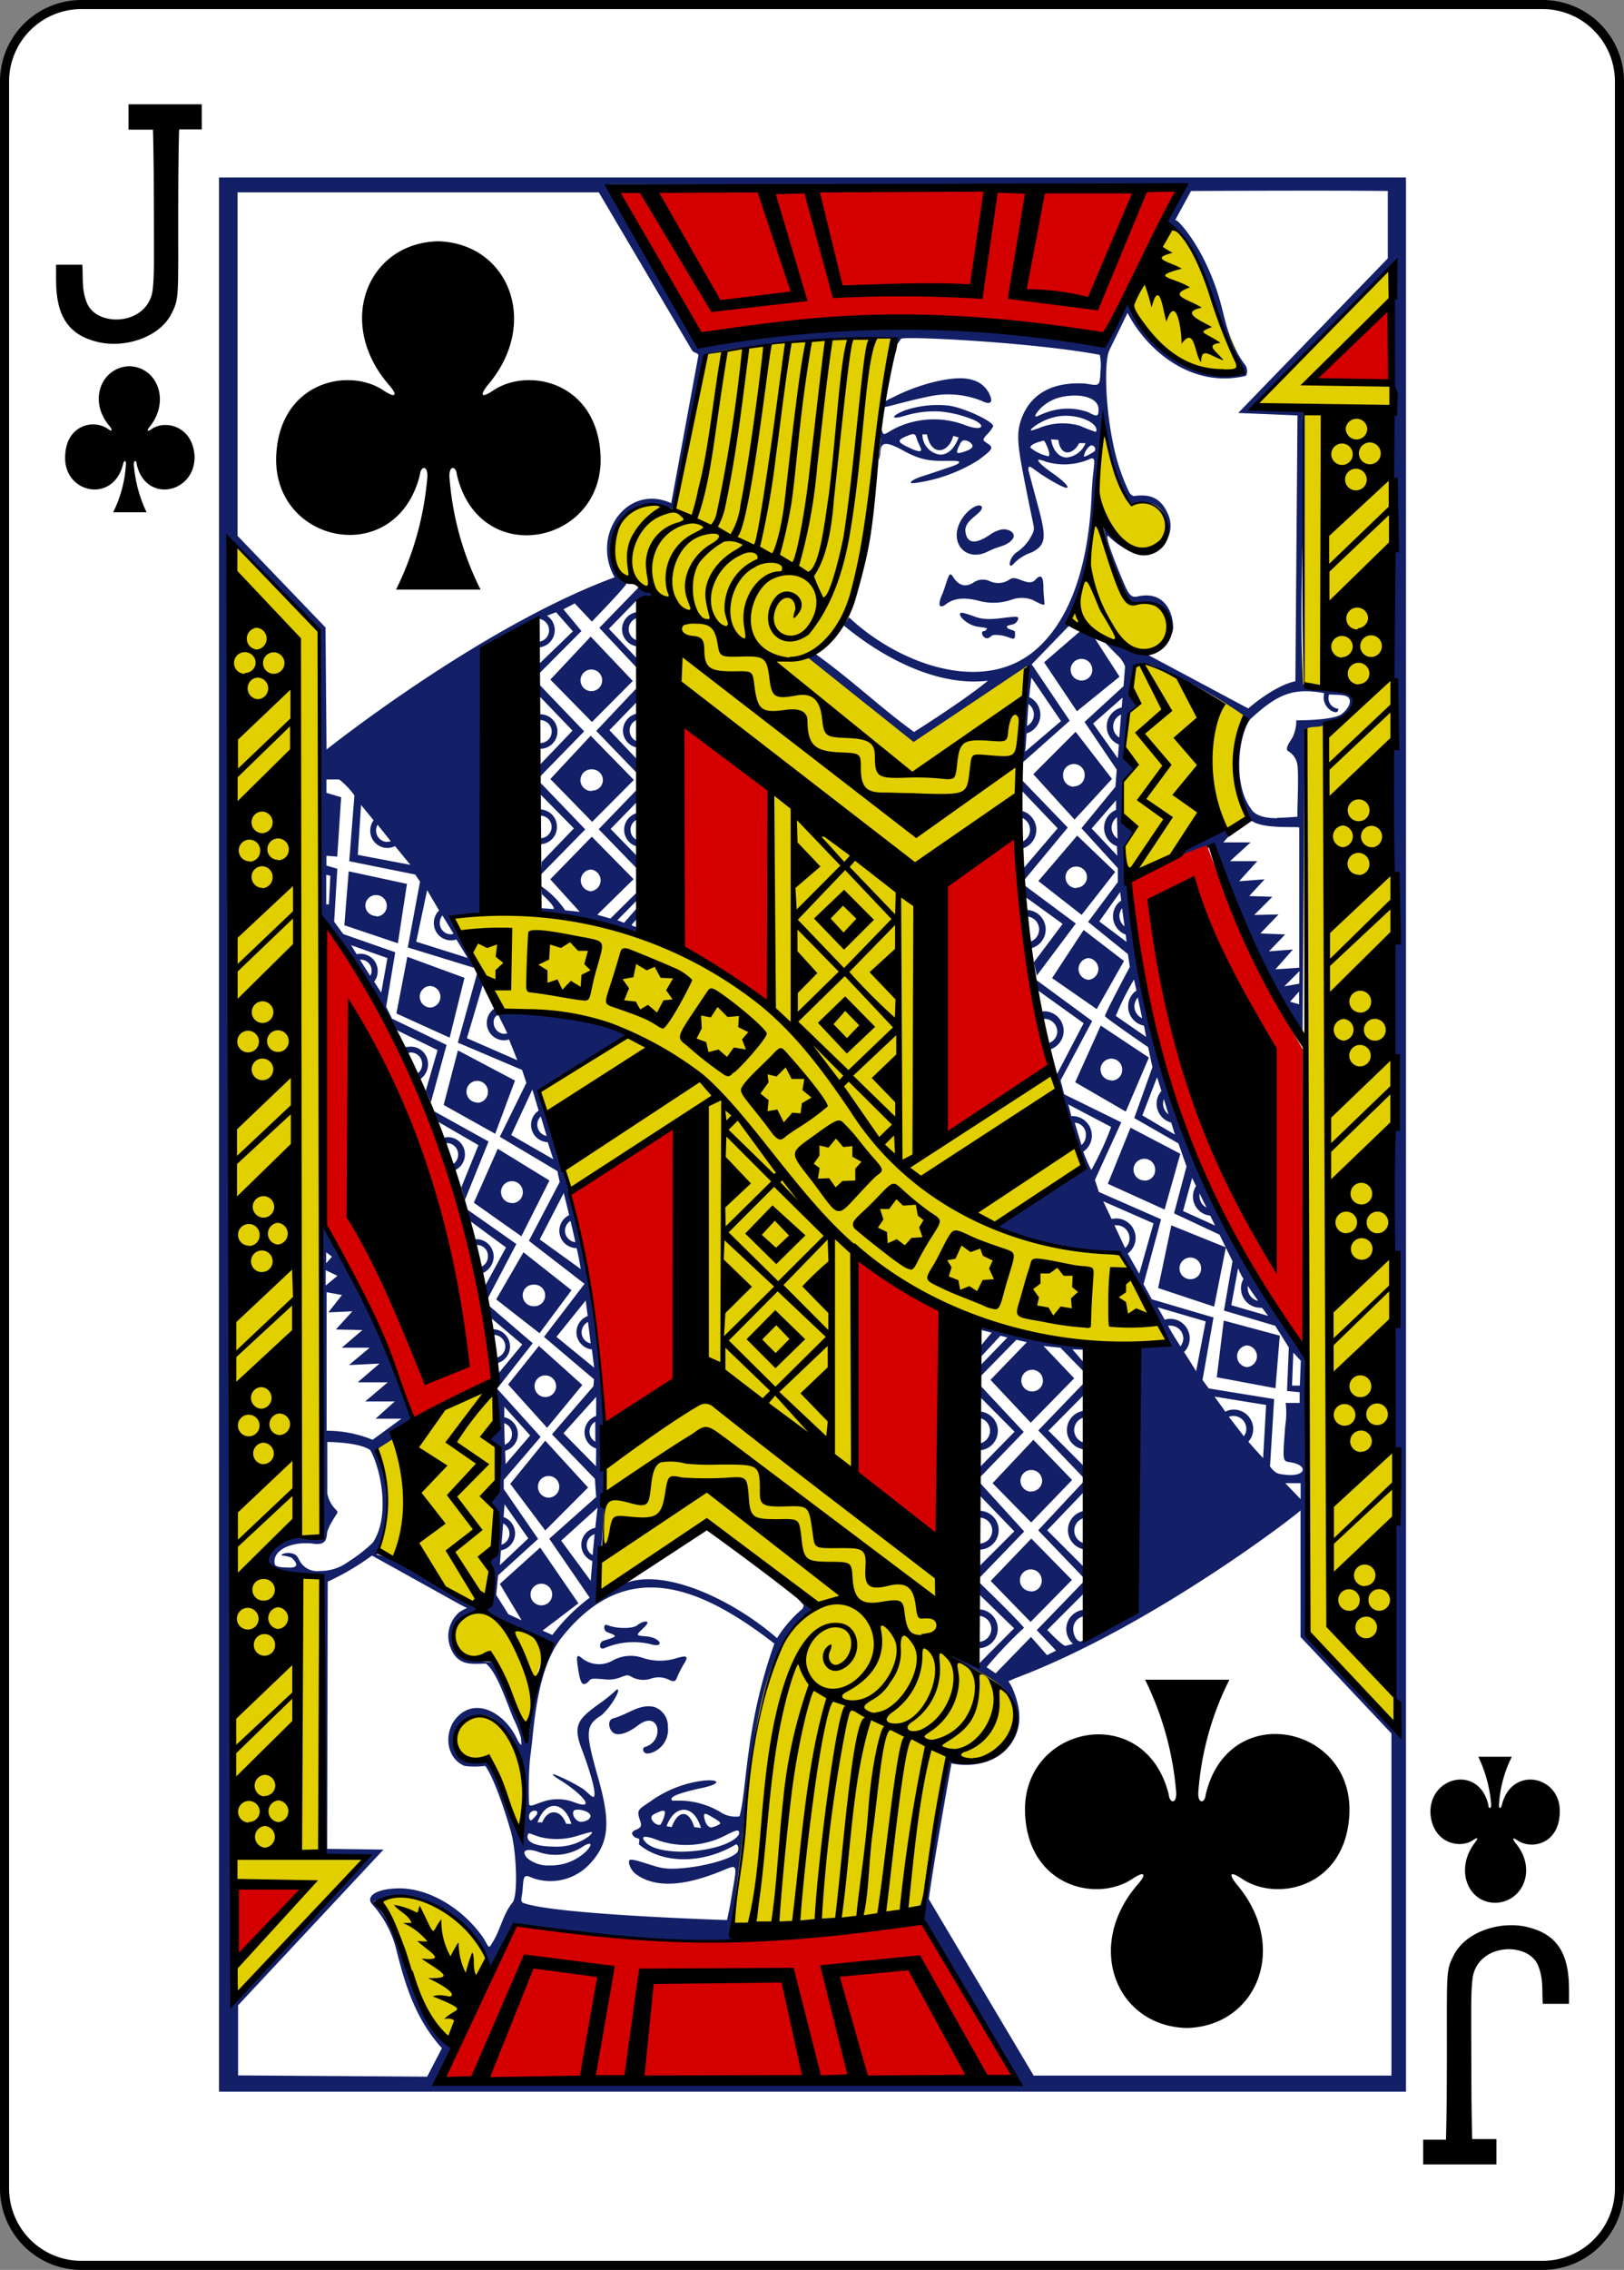 <svg xmlns="http://www.w3.org/2000/svg" viewBox="0 0 178.7 249.6"><rect x="0" y="0" width="178.7" height="249.6" fill="#808080" stroke="none"/><defs><style>.cls-1{fill:#fff;stroke:#000;stroke-width:1px;}.cls-2{fill:#e2cf00;}.cls-3{fill:#131f67;}.cls-4{fill:#d40000;}</style></defs><title>Jc</title><g id="Layer_2" data-name="Layer 2"><g id="svg11376"><g id="Jc"><g id="g11322-4-2"><path id="rect6355-6-85-3-39-1-8" class="cls-1" d="M9,.5H169.74A8.46,8.46,0,0,1,178.2,9V240.63a8.46,8.46,0,0,1-8.46,8.47H9A8.46,8.46,0,0,1,.5,240.63V9A8.46,8.46,0,0,1,9,.5Z"/><path id="path147-6-9-8-7-0-5-6-79-2-4" d="M164.56,209.23c3.09-.1,4.58-3.79,2.19-6.58-.29-.4-.39-.7.2-.3,1.6,1.1,4.58.4,4.68-3,.2-4.08-5.27-5.28-6.37-.89-.1.49-.4.49-.3-.2a13.37,13.37,0,0,1,1.4-5.09h-3.69a14.83,14.83,0,0,1,1.4,5.09c.1.69-.3.69-.3.2-1-4.39-6.47-3.19-6.37.89.2,3.29,3.18,4,4.68,3,.59-.4.59-.2.19.3-2.19,2.89-.79,6.58,2.29,6.58Z"/><path id="path147-6-9-8-7-4-5-62-3-3-7" d="M14.24,40.27c-3.09.1-4.58,3.79-2.19,6.58.3.4.4.7-.2.3-1.59-1.1-4.58-.4-4.68,3-.2,4.09,5.28,5.28,6.37.9.1-.5.4-.5.3.2a13.49,13.49,0,0,1-1.39,5.08h3.68a14.76,14.76,0,0,1-1.39-5.08c-.1-.7.3-.7.3-.2,1,4.38,6.47,3.19,6.37-.9-.2-3.29-3.19-4-4.68-3-.6.4-.6.2-.2-.3,2.19-2.79.79-6.48-2.29-6.58Z"/><path id="path35-5-6-2" d="M14.14,11.47v2.79h2.69s.1,2.69.1,8.27.1,8.17-.2,9.77c-.9,3.59-6.17,3.59-7.17,1-.6-1.5-.4-2.7-.5-4.19H6.17V30.8c0,4,1.4,6,4.48,6.78s7-.5,8.27-3.19c.79-1.59.69-1.69.69-11.16,0-6.28.1-9,.1-9H22.2V11.47Z"/><path id="path35-6-4-1-2" d="M164.66,238v-2.79H162s-.1-2.69-.1-8.28-.1-8.17.2-9.77c.89-3.58,6.17-3.58,7.16-1,.6,1.49.4,2.69.5,4.18h2.89V218.7c0-4-1.4-6-4.48-6.78s-7,.5-8.26,3.19c-.8,1.6-.7,1.7-.7,11.17,0,6.28-.1,9-.1,9H156.6V238Z"/></g><g id="g5275-8-4-5"><g id="layer1-1-8-4-5"><g id="g3799-8-1-3"><path id="path3306-4-9-5" class="cls-2" d="M129.21,24.33c.68-1,3.63,5.83,5.52,11,.93,2.55,2.18,4.63,1.66,5.29C135,42,131.56,40.75,129,38.8a22.69,22.69,0,0,1-4.63-5.17ZM153,29.38l.11,4A91.34,91.34,0,0,0,144.45,42l9.06,0c-.08,49.24.07,147.91.07,147.91s-10.07-10.24-9.82-10.27c0,0-.29-59.61-.33-99.71-.07-.19,5.26-.2,5.6-2.83.24-1.73-5.6-1.48-5.69-1.61,0-18,0-30.74,0-30.74l-5.36-.17ZM121.53,47.94c.77,1.55,2,7.53,3,7.39,4.35-1.44,5.76,5,1.25,5.34-1.71.12-3.61-2.11-4.67-4.89-.51-1.45,0-8.43.46-7.84Zm-1,9c1.28,2.11,2.52,9.8,4.86,9.37a2.72,2.72,0,0,1,3.3,3c-1.09,4.62-8.91.23-11-.84A53.62,53.62,0,0,0,120.54,56.9Zm16.52,21.69c-1.79,4.06-1.31,7.41.22,11.49-4.64,2-9.23,4.39-13.81,6.79,0,0-.23-16,1.3-23.36.52-1.11,2.41-.21,3.49.33a74.54,74.54,0,0,1,8.8,4.75ZM54.6,152.24c.94,7.57.26,19.35-1.08,24-.51,1.59-11.29-5.53-12.07-6,2.13-3.94-.77-13.11-.46-11.48.74-.53,13.36-7.29,13.61-6.51Zm4.62,31.42c-.2.48-1,6.16-1.24,6.18-.82.07-2-5.56-4.11-7.42-3.93.45-4.39-2.22-3.62-3.52-.19-.57,1.26-1.8,2.63-1.69C56.26,178.56,60.83,179.74,59.22,183.66Zm45.13,9.68s-3,16.68-3,16.65c-7.31,1-14.35,2.28-20.86,1.53,1.28-17.33,3.3-32.31,8.86-34.92l-11.51-9.29s-12.77,8-12,7.88c.31-.09.57-6.79.76-17.65-.33-28.34-16.57-57-17.2-56.73-.34-.23,13.83-1.35,24,3.08l.46-37.53s-5.06-2.53-6-3.7C66,56.13,71,54.47,74.06,56.09c1.41-5,3.55-17.23,3.63-17.21a94.86,94.86,0,0,1,20.82-1.62,109,109,0,0,0-2.28,16C95.35,61.88,93.58,70.09,89,72c.8-.32,11.34,8.92,11.34,8.92L113.18,73c-4.13,27,2.94,53.22,15.14,74.44-6.16.72-13.11.38-24-2.88,0,0,.61,37.6.61,37.38,12,4.76,5.48,14-.61,11.37ZM57.6,196.71c0,.39-.21,4.62-.21,4.62-1.7-2-3.07-7.88-3.41-7.79,0,0-2.19.34-2.87-.38-2.22-2.38,0-5.17,2.18-4.64s4.62,4.37,4.31,8.19ZM35,69.25s.47,66.67.46,100.08c-8.41-.12-6.76,4.56.11,4.06V204.2l4.55.16s-8.56,9-14,14.72L26,216.16l8.27-8.95H25.72l0-147.84ZM49.31,224.1c-2.07.45-4.25-9.15-7.84-15,4.09-2.46,10.54,2.22,12,6C52.5,218.28,49.24,224.07,49.31,224.1Z"/><path id="path3304-4-6-6" class="cls-3" d="M154.71,230V19.52H24.1V230Zm-43.28-44.33c-.17-.34-.47-.82-.47-.82a2.12,2.12,0,0,0,.54-.23c15.14-5.64,31.33-18.17,31.61-18.54V180l10,10.61v37.62H113.74L102.2,208.82c.7-5.09,2.5-14.92,2.5-14.92,1.06.26,4.63.59,6.57-2.19.9-1.35,1.39-3.15.16-6ZM37.63,142.4l-1.5,1.91,2.64-.12-1.81,2,2.92.06-2.27,1.94,3.07,0L38.4,150.1l3.36-.16L39.36,152l3.31,0-2.48,2.1,3.25,0L41.33,156l2.84,0L41,158.32a13.49,13.49,0,0,0-5.06-1l0-15.23Zm-2.3,26.43c-7.5,0-9.1,4,0,4.64-.17,10.13.4,30.39.4,30.39l4.94.12s-13.23,14.37-14.47,15.53C25,171.25,25.07,59.21,25.07,59.21L35.18,69.37l.1,31.68c3.38,3.44,5.33,8.47,7.35,11.72l5.52,2.7-1.3,4.47.56,1.27,1.73-6.31-6-2.89-.65-1.3,1-6-5.72-2-1-1.36.35-5.82-1.2-.35V94.1l1.19.09.43-6.53-1.62-.48V85.71s.94,0,1.4,0A8.52,8.52,0,0,1,39,87.46l-.57,7.24,7.25,1.46.54.78-1.35,7.24,7.62,2.34c-.78-1.94-1.82-3.74-2.68-5.64,1.05-.31,2.14-.38,3.19-.61.3-9.79,0-20,.26-29.18,6.13-.45,3.26.14,5.93.11a1.91,1.91,0,0,0,1-3.5l1-.38,1.85,2.1-3.86,3.72,0,1.07,4.8-4.82L62,67l1.24-.65,1.89,2s4.08-4.19,3.83-4.26a1.27,1.27,0,0,1-.51-.47c-2.9-6.3,1.06-9.31,5.85-7.57,1.21-5.8,2.37-11,3.33-17,3.58-1.36,20.39-2.14,20.58-1.83,0,0,.43.4.44.61s.48-.56.48-.56c0-.36,14.66.37,21.89,1.75a5.94,5.94,0,0,1,.09,1.61c-.12,1.85,0,1.83-1.65,1.55-3.41-.23-6.06.95-7.11,4-.58,1.69-.31,3.21.59,7.74s.88,3.92.78,4.51a4.92,4.92,0,0,1-1.94,2.36c-.8.67-.89,1.91-.25,1.21a4.74,4.74,0,0,1,2-1.26c1.66-.86,1.6-1.72.63-5.32-.46-1.69-.94-3.52-1-3.72,0-.67.19-.39,1.18.3a21,21,0,0,0,2,1.22c2,1.07,1.11-.11-.8-1.38-1.5-1.12-1.76-1.6-.45-1.07a7.06,7.06,0,0,0,4.75-.26c.3-.17.51-.14.56.12.06.42-.19,1.49-.29,3.94-.28,6.19-1.73,12.8-5.84,16.61-5.86,5.46-15.5,1.76-20.85-3.3l-.59.88c3.6,3,9.81,6.81,15.88,6.09-2.53,2.12-8.13,5.64-8.13,5.64-3.84-2.79-6.67-5.58-10.88-8.61l-.74.48,11.57,9.23L113,73.24l-.71,10.82,5.42-4.81-4.18-6.2,4.43-4.58s-.74.11.06-1.3c1.25-2.54,2-6.62,2.57-10.78-.1-3.1.65-6.53.88-9.28a25.13,25.13,0,0,0,1.84,6.24c.86,2.23,1.2,2.22,2.17,1.89,5.29-.45,2.9,9.82-3.36,3.1-.28-.28-.72-.63-.74-.55a37.35,37.35,0,0,0,2.34,7.05c.73,1.32.75,1.51,1.83,1.4,2-.22,2.71.51,2.93,2.67-.28,4.06-4.65,2.36-7.45,1.1-.25-.2,1.31,1.44,1.88,2a3.15,3.15,0,0,1,.89,1.28l-.17,2.16-4.29,3.94,3.54,5.24-.14,1.88L119,91.07l4,4.39L123,97l-3.27,4.37,4.38,3.54.21,1.41s-2.8,5.23-2.73,5.42,4.75,3.41,4.75,3.41l.47,2.2-2,5.59,4.86,2.79.89,2.53-1.37,5.16,5,2.34,1.43,2.92-.94,5.43,5.64,1.67,1.5,2.39-.2,4.78,1.39.14,0,1.18-1.54,0a8.89,8.89,0,0,1-.05,2.53c-.29,4-.32,3.86.64,4,2,.36,1.54,1.6-.51,1.37a6.46,6.46,0,0,1-.8-.11c-.54-.11-1-.81-1-.81l.45-7.41L133,152.67l-.68-.93,1.21-6.87-6.79-2-.91-1.66,1.93-7.14-6.84-3-.44-1.32,2.9-6.34-6.28-3.08-.4-1.52,3.48-6.54L113,107s.2.51.48,1.38l5.76,4.13-2.92,5.58s-.23-.4-.48-.32c.14.93.26,1.86.33,2.79l3,7.77-9.6,6.49c4.11,2.48,9.3,2.4,14.06,3.33a6.73,6.73,0,0,0,.57,1.27c1.38,2.24,2.63,5.07,4.18,8a9.68,9.68,0,0,1-2.86.71c-1.69,9.55-3.36,20.55-6.06,28.87a2.14,2.14,0,0,0-2.13,2.14,2.12,2.12,0,0,0,.74,1.61c-.26.08-.54.16-.83.22s-2-1.74-2-1.74l4-4,0-1.32c-1.62,1.7-5.16,5.34-5.16,5.34l2.13,2.25-1,.5L113.45,180l-3.89,4-1-.68a46,46,0,0,1,4.12-4.33c-1-1.21-5-5.06-5-5.06v1.32l3.91,3.8-3.8,3.82-.21.25s-3-1.31-3.21-1.31c1.28,1.06,3.58,2,4.83,2.89,5.66,3.36.27,10.31-4.94,8.59-.15-.56-2.89,14.66-2.58,15.51-.27,2.36-.34,2,.48,3.38,2.44,5.65,9.53,16.31,9.53,16.31L47.84,229a25.56,25.56,0,0,0,1.84-3.9,22.5,22.5,0,0,1-4.91-8.7,15.78,15.78,0,0,0-3.62-7.18c0-.06.06-.16.17-.22,5-1.78,10.81,2.55,12.57,7.49l2.9-4.74c-1.31-.16,19.3,2.36,24.34,1.72-.45-.09-1-.47-.68-1.89.51-2.45,1.44-11.34,1.44-11.34,1-8.64,1.8-19.52,7.46-23.1a10.18,10.18,0,0,0-1.62-1.41s.67.71.7.79a.68.68,0,0,1-.31.54,13.92,13.92,0,0,0-2.62,3.07c-4.69-4.09-12-7.6-16.43-6.14-1.75.37-2.52,2.06-3.44.68a98.4,98.4,0,0,0,.64-22c-.72-14.31-3.87-22.52-7-32.67,1.6-.57,9.82-6.11,9.82-6.11,0-.69-9.92-3-13.83-2.6,0,0-.81-.79-.81-.62l.08.15a1.91,1.91,0,0,0,.91,3.57,1.79,1.79,0,0,0,.57-.09c.5,1.21.91,2.28.91,2.28l-5.54-2.42,1.81-6.1-.6-1.35-2.21,7.94,7.07,3,.47,1.42L55,125l6.33,3.77.26,1.2-3.39,6.47,6.12,4.73L59.86,147l5.5,4.66-.06.77-4.56,5.29,4.72,4.89.14,2-5.16,4.59,4.45,6.48a20.45,20.45,0,0,0-4.11,4.1l-1.08-.48,3.95-3-4.21-6.13-4.44,4,2.4,4-1.46-.67-1.34-2.12.21-2.16,4.4-4-3.78-5.49,0-1s2.34-2.71,4.06-4.73l-4.79-5.3,3.92-5-4.92-4.22.14,1.28,3.63,3.08-2.8,3.4c-.2,2,.25,5.55-.8,7.1,1.68,1.66.8,5.65,0,6.94,1.6,1.91.69,6.11-.34,6.28,1.22,1.55.74,4.68-.29,5.69-.33.17,4.38,1.88,7.34,3.93-2.47,4.62-1.9,9-2.67,10.53a76.73,76.73,0,0,0-3.62-8.76c-.13-.25-.39-.19-.77-.21-4.91-.43-4.45-4.51-.76-5.55,0,0-7.48-5.6-11.28-6.22,0-.09,0-.23.13-.5a13.65,13.65,0,0,0,.92-4.76,20.18,20.18,0,0,0-.94-6.42l1.56-1c.31-1.34,2-1.37,2.21-2.31-.37-4.1-8.32-19.78-10-21.55-.59,11.14.63,23.28,0,34.45Zm1.8-28.54-1.29,1.07,0-1.69Zm-1.24-2.59.64.48-.64.73Zm80-20c-.13-.78-.26-1.54-.42-2.28a2.15,2.15,0,0,0-.54-4.22,2.73,2.73,0,0,0-.49.06c-.34-1.18-.67-2.2-.91-3l-.43-.31c1.17,4.08-1.1,6.27,2.25,9.67,0,.17.29.11.54,0ZM47,228.35l-20.8-.14V220.5l16-17.12L36,203.3l.06-29.38a28.38,28.38,0,0,0,4.87-2.87l9.75,5.41.71.36a4,4,0,0,0-.83.45,3.43,3.43,0,0,0-1,3.86c.82,2.19,2.52,1.8,3.92,1.8,1.17.92,2.18,4,3,6A12.53,12.53,0,0,1,57.3,191a4.13,4.13,0,0,1,.07.88s-.18-.06-.46-.63c-1.56-3.29-5.18-4.87-7.11-1.77-1,1.91-.31,4.08,1.34,4.7a8.59,8.59,0,0,0,2.21,0c.09-.06,1.23,1.62,2.84,7.12.66,2.27.83,7.2.2,7.91-1.07,1.31-1.35,3.12-2.24,4.44-.42.82-.39.31-1-.61-2.19-3.13-6-5.55-9.55-5.39-2.5.11-3.27,1-2.69,1.69a11.66,11.66,0,0,1,2.72,5.12c1,4,2.16,7.63,5,10.76ZM57.5,209.21c-.27-.25-.06-.64,0-1.33.12-1.77.15-1.79,1.17-1.35A5.9,5.9,0,0,0,65,204.84c2.09-2.28,2.15-4.61.85-9.23-1.48-5.2-1.45-5.88.33-7,1.06-.92,2.17-2.84,1.75-2.84-.06,0-.2.12-.32.25a18.19,18.19,0,0,1-1.85,1.45C63.68,189,63,189.68,64,192.3s1.7,5.14,1.31,5.29c-.18.08-.89-.77-1.34-1a20.91,20.91,0,0,0-3-1.49c-.32,0,0,.23,1,.85,2.48,1.65,3.51,3.14,1.11,2.19a5,5,0,0,0-3.41,0c-.9.29-1.36.59-1.45.24a37.46,37.46,0,0,1,.09-4.85c0-.11.16-1.2.28-2.42.45-4.67,1.25-8.61,3.29-11.15,6.83-8.49,14.6-6,23.33.77-3.25,9.08-3,16.15-3.84,19a3.08,3.08,0,0,1-2.19-.53,9,9,0,0,0-3.93-1.19c-1.23-.06-1.45.11-1.34-.27s2.08-.87,3.3-1.13c2.22-.46,2-1,.18-.81a12.6,12.6,0,0,0-5.87,2.32c-1.41.93-1.45.93-1.08,2.11.09.27.27.69-.39.94s-.59.54-.2.85c.09.08.34.1.45.18s0,.54,0,.6c2.54,2.16,7,2.22,10.7,0,.19.06.37.36.2.76-.38.85-4.35,1.88-7.15,1.92-1.28,0-1.53-.14-3.47-.74-.81-.25-1.24-.31-1.32-.19-.17.28.13,1.1.73,1.54,2.07,1.49,5.07,1.36,9.16-.26,2.19-.87,2-1.18,1.27,3.18-.2,1.2-.42,2.12-.42,2.12S60.66,210.53,57.5,209.21Zm3-4.09a3.55,3.55,0,0,1-2.48-.8c-.79-.88,0-1.14,1.29-.66a5.52,5.52,0,0,0,4.84-.62c.91-.58,1.12-.27.34.54A5.58,5.58,0,0,1,60.46,205.12Zm14.59-1.51c-1.77,0-3.39-.31-4.06-1.05s0-.76,1.5-.16a9.46,9.46,0,0,0,7.34-.6c1.21-.61,1.58-.73,1.42-.05C80.54,202.87,77.64,203.58,75.05,203.61Zm-14.16-.56c-1.68,0-3.12-.39-2.85-1.29.09-.31.18-.12,1.39.25a7.66,7.66,0,0,0,4.28-.21c1.45-.42,1.72-.52,1.07.1A6,6,0,0,1,60.89,203.05Zm-3.42-.85c-1.72-2.65-2-6.53-3.83-8.63-3.36.64-5-2.54-2.13-4.66,1.44-.81,3.19-.21,4.48,1.92a8.59,8.59,0,0,1,1.6,4.53C57.48,198,57.64,199.48,57.47,202.2ZM77.13,201l-.74-.09c-.54-1.85-1.74-2-2.48,0l-.56-.1C74.2,198.41,76.35,198.32,77.13,201Zm1.16-.05c-.31,0-.57-.31-.71-.74-.29-1,0-.86.71-.45s1.2.7.82.87A2.54,2.54,0,0,1,78.29,200.94Zm-6.4-.62c-.26-.32-.31-.57,0-.8a5.16,5.16,0,0,1,.88-.39c.3-.1.48,0,.36.42a3.35,3.35,0,0,1-.48,1.11A.93.93,0,0,1,71.89,200.32Zm-9,.22-.59,0c-.62-1.69-2.07-1.63-2.62-.17h-.53C60.12,197.72,62.16,198.2,62.87,200.54Zm1.06-.22c-.57,0-1.11-.82-.8-1.24.31-.26,1.71,0,1.83.56C65,200,64.5,200.32,63.93,200.32Zm-5.46-.15a.29.29,0,0,1-.26-.31c-.14-.69.68-.93.86-.67S58.75,199.89,58.47,200.17Zm13-7.39a2.68,2.68,0,0,0,2-2.93A2.21,2.21,0,0,0,72,187.7c-1.65-.38-2.8.77-4.48,1.24-.72.18-.55,1.13-.09,1.55s1.51.2,2.75-.75c2.42-1.86,3,1.72.8,2.35C70.59,192.19,70.75,193,71.47,192.78Zm71.46-82.36-1-.28,1-1.12v1.4Zm-2.61-3.84,1.93-2.18-2.64.2,1.79-1.86-2.73-.11,2-2.09-2.68.06,2-2-2.55-.08,1.69-1.84-2.8.21,2-2.21-3,0,2.26-2.06-3,0,.89-1-.8-.4c-.82.39-5.49,1.84-5.65,3,1,.27,4.08-1.28,4.28-1,1.22,5.42,6.48,17.37,10,20.87l.24-33.82c.53-.5,1.38-.25,1.92-.47,1.75.1,4.7-2.87,3.16-3.45-.8-.18-5.25-1-5.26-1.17-.54-9.8.34-19.65-.06-30.12-1.25-.19-5.31-.42-5.31-.42s14.92-15.65,15.21-15.33c-.35,16.77-.17,49.56.12,49.69a27.61,27.61,0,0,1-.34,3l.33,104.3a2.92,2.92,0,0,0,.26.76c.31.52.32.64.36,2.21a2.44,2.44,0,0,1,0,1.22h0l-10.2-10.84V149.3s-9.66-14.33-11.88-21c-4.87-9.87-4.35-24.23-7.3-29.72h-.18c-.08-.8-.08-1.11-.2-1.25-.22-1.8-.47-4.24-.47-4.24l1.07-1.7-1.19-1.54v-4.1l1.59-1.62-1.45-1.85.4-3.83,1.14-1-.64-.87a13.6,13.6,0,0,1,.15-2.95c.17-1.07,1.22-.93,3.41.19a48.24,48.24,0,0,1,8.7,4.89c-.14,2-2.59,6.53.82,11.54,1.26.94,4.92.6,5.24.74l0,15.42m0,1.75-1.65.3,1.67-1.68Zm-78.62,77c.14,0,.31-.14.52-.39s.6-.18,1.53-.13a3.64,3.64,0,0,0,1.9-.21c.74-.28.75-.28,1.28,0a2.7,2.7,0,0,0,2,.17,2.55,2.55,0,0,1,2,.09c.57.28.76.23.94-.29a12.2,12.2,0,0,1,.68-1.35c.6-.93.46-1.09-.82-.7a6,6,0,0,1-3.68-.06,4.07,4.07,0,0,0-3.3.31,3,3,0,0,1-3.37-.27c-.63-.54-.6-.12-.44,1S63.93,185.23,64.27,185.18Zm43.3-3.92a2.14,2.14,0,0,0,0-4.28C107,177.43,106.72,181.17,107.57,181.26Zm-41.16,0a8.08,8.08,0,0,1,5.09-.45c1.58.48,1.21-.72-.51-.86-1.18-.1-1.11-.1-.18-1s-.2-.69-.74-.24-2.35.41-3.32,0c-.43-.2-.48.62,0,.79,1.28.45,1,.48-.41.93-.51.14-.53,1,0,.84Zm41.16-.7c-.68-.25-.25-2.75,0-2.86a1.43,1.43,0,0,1,0,2.86Zm11.37-.08c-.54.19-.93-.73-.93-1.33a1.43,1.43,0,0,1,1.42-1.43c1,.95,1.13,2,0,2.58l-.52.18Zm-5.62-2.11,4.55-4.62-4.47-4.55-4.47,4.66Zm-53.94-1.83a1.19,1.19,0,0,1,0-2.37,1.19,1.19,0,1,1,0,2.37Zm54-1.55a1.2,1.2,0,1,1,1.17-1.19A1.18,1.18,0,0,1,113.37,175ZM65,173.83l-3.25-4.42,4-3.62L65.5,168a1.91,1.91,0,0,0-.32,3.65Zm54.33-.25,0-1.21-4.1-4.1,4.07-4.25,0-1.17-5.06,5.42Zm-11.63,0,5-5.18-4.84-5.32-.06,1.35,3.81,3.95-3.88,3.88Zm-72.5-.84a2.19,2.19,0,0,1-2.16-1c-.22-.37-.32-.69-.63-.83-.6-.28-1.41-.1-1.45.12a4.19,4.19,0,0,1,1.12.25c.81.73.67,1.18-.46,1.08-.37,0-1.39,0-1.4-.43-.23-1.38,1.6-2.4,4-2.22,1.66.28,1.68-.37,1.79-1.27a5.27,5.27,0,0,1,.54-1.15c.58-1.07.78-.91.37-1.33a3.34,3.34,0,0,1-.91-1.79v-5.61s3.5,0,4.74.9c1.28,2.34,2.14,7.4.27,10.17a16.41,16.41,0,0,1-2.71,2.11A5.11,5.11,0,0,1,35.16,172.74ZM55,172.11l.12-1.63a1.9,1.9,0,0,0,.29-3.66l.11-1.41,2.61,3.75ZM65.21,171a1.25,1.25,0,0,1-.65-1.1,1.27,1.27,0,0,1,.87-1.21Zm54.31-.6c1.81-.95,1.19-4.6,0-4.29a2.15,2.15,0,0,0,0,4.29Zm-11.77,0a2.14,2.14,0,0,0,0-4.28C106.2,166.58,107.08,170.29,107.75,170.37Zm-52.57-.54.19-2.35a1.28,1.28,0,0,1-.19,2.35Zm64.34-.13a1.43,1.43,0,0,1,0-2.85C120,166.75,120.28,169.45,119.52,169.7Zm-11.77,0c-1-.08-.15-2.52,0-2.86a1.43,1.43,0,0,1,0,2.86ZM60,168.29l4.71-4.72L60,158.42l-3.85,4.74Zm53.47-.88,4.5-4.67-4.26-4.42-4.49,4.77Zm29.65-2.56-1.69-1.76h1.69Zm-82.75-.17a1.18,1.18,0,0,1-1.17-1.2,1.16,1.16,0,0,1,1.17-1.18,1.17,1.17,0,0,1,1.17,1.18A1.19,1.19,0,0,1,60.35,164.68Zm53.11-.66a1.19,1.19,0,1,1,1.19-1.19A1.19,1.19,0,0,1,113.46,164Zm-5.83-1.38,5-5.18-4.81-5.15-.06,1.23,3.86,3.89-3.92,4Zm11.72,0,0-1.32-4-4,4.21-4.25-.17-1.14-5.16,5.36Zm-53.79-1.41L62,157.6l3.6-4v2.09a1.93,1.93,0,0,0-1.28,1.8,1.88,1.88,0,0,0,1.28,1.79ZM55.63,161l-.05-1.47a1.9,1.9,0,0,0-.09-3.69l0-1.17,2.85,3.17Zm83.36-.67s-1.2-1.28-1.62-1.81a2.06,2.06,0,0,0,.53-1.38,2.14,2.14,0,0,0-2.13-2.14,2,2,0,0,0-.94.23c-.22-.33-1.19-1.66-1.19-1.66l5.68.92Zm-31.33-.85a2.14,2.14,0,0,0,0-4.28C105.52,155.66,106,159.4,107.66,159.51Zm11.88-.09c3-.34,2.25-4.22,0-4.28a2.14,2.14,0,0,0,0,4.28Zm-64-.53-.06-2.37a1.27,1.27,0,0,1,.86,1.21,1.25,1.25,0,0,1-.8,1.16Zm52.09-.11c-1.37-.51-1-2.95,0-2.85a1.43,1.43,0,0,1,0,2.85Zm11.88-.08a1.43,1.43,0,0,1,0-2.85A1.43,1.43,0,0,1,119.54,158.7Zm-54-.14a1.25,1.25,0,0,1-.64-1.1,1.27,1.27,0,0,1,.63-1.1Zm71.36-.6-1.65-2.14a1.42,1.42,0,0,1,1.92,1.33,1.36,1.36,0,0,1-.27.81ZM60.2,157l3.88-4.71L59.3,148l-3.39,4.24Zm53.22-.56,4.78-4.88L114.82,148l1.87.2,2.7,2.76.06-.92L118,148.37l1.58.07c.57-.89-3-.92-5-1.26-2.53-.44-8.07-2.47-6.85-1l1.39.36-1.31,1.58v1.21l2.27-2.45.77.19-3.22,3.33.21,1,4-4.08,1.15.27-4,4.14ZM60,153.62a1.19,1.19,0,0,1-1.18-1.2A1.17,1.17,0,0,1,60,151.24a1.19,1.19,0,0,1,0,2.38Zm53.59-.62a1.19,1.19,0,1,1,1.17-1.18A1.17,1.17,0,0,1,113.59,153Zm26.76-.35s.31-3.9.48-5.78l-6.17-1.66-.77,6.23Zm2.68-.29-.86,0,.14-3.63.83.9Zm-11.41-1.58s-.62-1-1.33-2.11a2.11,2.11,0,0,0,.62-1.51,2.14,2.14,0,0,0-2.13-2.14,1.79,1.79,0,0,0-.62.1c-.27-.53-.78-1.37-.78-1.37l5.29,1.55Zm-66.24-.39L61.23,147l3.22-4,.22,1.71a1.9,1.9,0,0,0,.46,3.67Zm71.84-.06a1.2,1.2,0,0,1,0-2.39,1.2,1.2,0,0,1,0,2.39Zm-83-.37a1.9,1.9,0,0,0,0-3.8C53.79,145.84,53.69,149.41,54.21,150Zm0-.64c-.11-.56-.25-2.67,0-2.53a1.27,1.27,0,1,1,0,2.53Zm75.68-1.27c-.48-.75-1-1.55-1.37-2.28a1.14,1.14,0,0,1,.26,0,1.42,1.42,0,0,1,1.42,1.43A1.58,1.58,0,0,1,129.89,148.05ZM65,147.72a1.24,1.24,0,0,1-1-1.22,1.3,1.3,0,0,1,.7-1.14Zm-5.63-1.12,3.52-4.73L57.6,137.7l-3,5.18Zm80.12-1.92-4-1.16.75-4.08a5.67,5.67,0,0,0,.59,1.18,2.13,2.13,0,0,0,1.85,3.18.5.5,0,0,0,.17,0C139.27,144.31,139.53,144.68,139.53,144.68Zm-5.89-1,1.29-6.52-6-2.42-1.45,6.89Zm-74.91-.05a1.18,1.18,0,0,1-1.17-1.19,1.16,1.16,0,0,1,1.17-1.18,1.19,1.19,0,1,1,0,2.37Zm79.69-.6a1.43,1.43,0,0,1-1.08-1.38,2.48,2.48,0,0,1,0-.27C137.7,142,138.07,142.53,138.42,143Zm-84.75-.17,3.19-6.07L51.42,133l.37,1.3,3.89,2.87-2.27,4.17ZM131,140.66a1.19,1.19,0,1,1,1.17-1.19A1.17,1.17,0,0,1,131,140.66Zm-5.64-.6-1.27-2.22a2.14,2.14,0,0,0-1.26-3.86,3,3,0,0,0-.51.06l-.93-1.95,5.54,2.43Zm-72.92,0a1.54,1.54,0,0,0,1.31-.52,1.94,1.94,0,0,0,.57-1.37,1.91,1.91,0,0,0-1.9-1.91C51,136.58,51.77,139.89,52.44,140Zm11.46-.52-4.51-3.25,2.64-5.1s.26,1,.6,2.42a1.92,1.92,0,0,0-1.08,1.72,1.9,1.9,0,0,0,1.9,1.91h0C63.64,138,63.79,138.85,63.9,139.52Zm-11.46-.11c-.79-.24-.53-2.45,0-2.53a1.2,1.2,0,0,1,1.25,1.27A1.25,1.25,0,0,1,52.44,139.41Zm71.34-2.24-1.15-2.46a.62.62,0,0,1,.2,0,1.43,1.43,0,0,1,1,2.48Zm-60.47-.6a1.28,1.28,0,0,1-1.14-1.26,1.31,1.31,0,0,1,.6-1.08c.19.74.37,1.55.54,2.34Zm-5.94-.65,3.09-6.13-5.69-3.49-2.63,5.93Zm76.33-1.18-3.52-1.6,1-3.64.43.9a2.11,2.11,0,0,0,1.56,3.25ZM128.15,133l1.73-6.13L124.4,124l-2.5,6.17Zm4.61-.22a1.41,1.41,0,0,1-.77-1.27,1.27,1.27,0,0,1,0-.28Zm-76.4-.5a1.2,1.2,0,1,1,1.17-1.19A1.19,1.19,0,0,1,56.36,132.3Zm-5.2-.34,2.6-6.42-6-3.33.45,1.16,4.44,2.57-1.89,4.64Zm74.78-2.14a1.19,1.19,0,1,1,1.17-1.18A1.15,1.15,0,0,1,125.94,129.82Zm-76.68-.94a1.91,1.91,0,0,0,1.9-1.91,1.88,1.88,0,0,0-1.9-1.91C47.36,125.11,48.33,128.89,49.26,128.88Zm70.82-.22a15.18,15.18,0,0,1-.88-2,2.14,2.14,0,0,0-1.06-3.91l-.25,0-.34-1.29,4.72,2.48A33.83,33.83,0,0,1,120.08,128.66Zm-70.82-.42c-.56-.23-.69-2.45,0-2.53a1.27,1.27,0,0,1,0,2.53Zm11.62-.75-4.63-2.66,2.33-5,.69,2.31a1.9,1.9,0,0,0,1,3.47ZM119,125.91l-.74-2.46a1.3,1.3,0,0,1,1.22,1.41A1.37,1.37,0,0,1,119,125.91Zm-58.85-1a1.26,1.26,0,0,1-.64-2.15Zm69.13-.15-3.58-2.11,1.62-4.2.48,1.52a2.09,2.09,0,0,0-.53,1.39,2.16,2.16,0,0,0,1.61,2.08Zm-74.79-.09,2.18-5.85-6.28-3.32-1.57,6Zm74.09-2.14a1.44,1.44,0,0,1-.6-1.17,1.24,1.24,0,0,1,.09-.48Zm-4.7-.3,2.54-5.94-5.3-3.52L118.31,119Zm-71.36-1a1.2,1.2,0,0,1-1.19-1.2,1.18,1.18,0,0,1,2.36,0A1.18,1.18,0,0,1,52.47,121.26Zm-6.22-2.61A2,2,0,0,0,47.1,117a1.9,1.9,0,0,0-1.9-1.91,4,4,0,0,0-.63.06C44,115.88,44.8,118.68,46.25,118.65Zm76,.17a1.19,1.19,0,1,1,1.18-1.18A1.17,1.17,0,0,1,122.25,118.82Zm-77.33-3a.5.5,0,0,1,.28-.06A1.26,1.26,0,0,1,46.45,117a1.23,1.23,0,0,1-.46,1C44.91,118.78,44.76,115.6,44.92,115.77Zm70.35-1c-.22-1-.47-1.89-.7-2.76.1,0,.2,0,.3,0a1.43,1.43,0,0,1,1.42,1.43A1.39,1.39,0,0,1,115.27,114.74Zm-65.84-.69,1.63-6.58-6.29-2.31-1.2,6.23Zm76.64-.08-3.34-2.31a30.78,30.78,0,0,1,2-4l.27,1.21a2.09,2.09,0,0,0-.91,1.75,2.14,2.14,0,0,0,1.74,2.11Zm-70.55-.33a1.25,1.25,0,0,1-1.25-1.25.86.86,0,0,1,.5-.87c.27.62.64,1.24,1,2.08A.6.6,0,0,1,55.52,113.64Zm70.11-1.73a1.43,1.43,0,0,1-.48-2.27Zm-5-1,3-5.29-4.44-3.41-3.47,5.29Zm-73.3-.17a1.19,1.19,0,0,1-1.19-1.19,1.17,1.17,0,0,1,1.19-1.18,1.19,1.19,0,0,1,0,2.37Zm-5.43-1.64-.78-1.21a1.86,1.86,0,0,0,.39-1.15,1.88,1.88,0,0,0-2.31-1.86l-.62-1,4,1.42Zm77.82-1.41a1.2,1.2,0,0,1,0-2.39,1.2,1.2,0,0,1,0,2.39Zm-79-.39-1.17-1.82h0A1.2,1.2,0,0,1,40.73,107.33Zm73.32-.08,4.29-5.72-5.7-4.24.1,1.28,4.15,3-3.17,4.23Zm-62.63-1.94-5.66-1.78L47,97.88l1.32,2.24a1.85,1.85,0,0,0-.58,1.38,1.89,1.89,0,0,0,1.88,1.9,1.68,1.68,0,0,0,.6-.1Zm61.67-1a2.14,2.14,0,0,0-.21-4.27.36.36,0,1,0,0,.71,1.43,1.43,0,0,1,1.42,1.43,1.41,1.41,0,0,1-1.33,1.41l.11.72Zm-69.35-.61,1-6.53-6.41-1.38-.48,5.93Zm80.18-.15-3-2.25,2.3-3.23.12.93a2.11,2.11,0,0,0-.91,1.75,2.17,2.17,0,0,0,1.4,2Zm-74.32-.83a1.24,1.24,0,0,1-1.25-1.25,1.37,1.37,0,0,1,.29-.83l1.22,2A1.09,1.09,0,0,1,49.6,102.75Zm20.24-.88c-.17,0-.4-.08-.36-.17s1.08-1.24,1.08-1.24l-.11-1.06-1.82,2.08-.74-.28,2.56-2.6.13-1L67.17,101l-1.45-.41,4-3.92L65.12,92l-4.57,4.69,3.24,3.57-1.6-.16a9.79,9.79,0,0,0-2.67-2.67l.12.93c.06,0,1.51,1.37,1.28,1.6l-1.28-.09c-1.5.4,1.84,1,5,1.5,1.66.07,6.52,2.22,5.36.58a1.11,1.11,0,0,0-.21-.08Zm53.86,0a1.43,1.43,0,0,1-.27-2Zm-82.32-1.14A1.18,1.18,0,0,1,40.2,99.6a1.18,1.18,0,1,1,2.36,0A1.16,1.16,0,0,1,41.38,100.78Zm77.6-.12,3.69-4.72-4.18-4-4.27,5ZM36.19,99.45l-.29,0V96.19l.45.11ZM65,98a1.2,1.2,0,0,1,0-2.39A1.2,1.2,0,0,1,65,98Zm53.43-.34a1.19,1.19,0,0,1-1.18-1.2,1.16,1.16,0,0,1,1.18-1.17,1.17,1.17,0,0,1,1.18,1.17A1.19,1.19,0,0,1,118.41,97.62Zm-5.69-.93L117.49,91l-5.11-5.3,0,1.19,4,4.19-3.72,4.36Zm-53.25-.53,4.91-5-4.89-5.09-.13,1.15,3.77,3.83-3.54,3.68Zm10.77-.51V94.3l-3.07-3.15,3.15-3.23,0-1.36-4.46,4.62Zm-25.1-.59L39.37,94l.36-5.49,1.38,1.69a1.93,1.93,0,0,0-.37,1.15,1.89,1.89,0,0,0,1.9,1.89,2,2,0,0,0,.83-.2Zm77.79-1-2.83-3L122.81,88l0,1.05a2.15,2.15,0,0,0,.09,4Zm-10.55-.76a2.16,2.16,0,0,0,0-4.19v.75a1.45,1.45,0,0,1,.94,1.35,1.4,1.4,0,0,1-.94,1.33Zm-41.82-.2c.88-.57.48-3.85,0-3.8a1.9,1.9,0,0,0,0,3.8Zm-11.18-.31a1.88,1.88,0,0,0,1.88-1.91A1.9,1.9,0,0,0,59.38,89C58.55,89.29,58.89,92.62,59.38,92.81Zm-16.77-.25a1.26,1.26,0,0,1-1.08-1.89L43,92.5A1.12,1.12,0,0,1,42.61,92.56Zm28-.08a1.26,1.26,0,0,1-1.25-1.27A1.24,1.24,0,0,1,70.56,90C70.5,90.41,70.79,92.53,70.56,92.48Zm52.34-.29a1.45,1.45,0,0,1-.65-1.19,1.47,1.47,0,0,1,.59-1.17Zm-63.52,0c-.16-.51-.36-2.62,0-2.52a1.24,1.24,0,0,1,1.25,1.25A1.26,1.26,0,0,1,59.38,92.17Zm5.71-1.84,4.59-4.61L65,80.9l-4.44,4.76Zm53.08-.25,4.12-4.47-4-5.18-4.66,4.66Zm22.32-.15c-1.27,0-2.45-.22-2.93-1.08-1.95-2.6-1.39-8-.05-9.81,3-2.77,4.72-3.49,8.13-2.86-.39,1.55,1.25,2.39,1.48,2,0,0,.16-.28,0-.3a1.17,1.17,0,0,1-.94-1.55c1.3.05,2.14,0,2.27.61.08.36-.13.91-.88,1.53-.9.72-5,.7-5,.7a4.29,4.29,0,0,1-.4,1.85c-.35.59-.86,1.24-.52,1.52a2.09,2.09,0,0,1,1.06,1.7c.15,1.62-.09,5.48,0,5.53C142.05,89.85,141.26,89.93,140.49,89.93Zm-75.39-3a1.19,1.19,0,1,1,0-2.37,1.18,1.18,0,0,1,1.17,1.19A1.16,1.16,0,0,1,65.1,86.93Zm53-.46a1.2,1.2,0,0,1-1.19-1.2,1.19,1.19,0,1,1,2.37,0A1.19,1.19,0,0,1,118.14,86.47ZM59.47,85.35l4.81-4.93-5.12-5.34.17,1.44L63,80.34l-3.61,3.78Zm10.86-.09.14-1.37-3.41-3.6,3.1-3.19,0-1.55-4.55,4.82ZM123,83.39l-2.72-3.83,3.24-2.85-.09,1.08a2.15,2.15,0,0,0-.31,4.08Zm-10.19-.74c.07-.79.11-1.44.14-2a2.15,2.15,0,0,0,.3-4c.06-.62.13-1.29.24-2.14l3.26,4.78Zm-76.88-.23L35.82,69,26.14,58.92V21.15H65.89L76.13,38.49c.2.34.49.22.73.54l-3,16.3C69,53.12,65,58.84,67.63,63.48c-14.75,5.43-31.7,18.94-31.7,18.94Zm23.51-.08a1.9,1.9,0,1,0,0-3.8C58.08,79.18,58.78,82.32,59.44,82.34Zm11-.11c.53-.6.82-3.83,0-3.8a1.92,1.92,0,0,0-1.89,1.91A1.89,1.89,0,0,0,70.45,82.23Zm-11-.53c-1-.73-.09-2.35,0-2.52a1.28,1.28,0,0,1,1.27,1.27A1.26,1.26,0,0,1,59.44,81.7Zm11-.1a1.27,1.27,0,0,1,0-2.53C70.38,79.28,70.76,81.52,70.45,81.6Zm52.72-.5a1.41,1.41,0,0,1-.67-1.21,1.44,1.44,0,0,1,.87-1.32ZM113,79.83c.07-.92.11-1.66.16-2.42a1.42,1.42,0,0,1-.16,2.42Zm-47.86-.44,4.49-4.51L65,70l-4.44,4.73Zm53.36-1.18,4.69-3.8-3-4.65-1-.64-4.3,3.71Zm18.85-.31L126.3,72s2.87-1.21,2.79-3.13c-.11-2.16-1.41-3.91-4-3.26-.59.08-.85-.15-1.42-1.47-1.08-2.53-2.14-5.32-1.73-5.23a8.36,8.36,0,0,0,2.75,1.86,3.11,3.11,0,0,0,3.84-4.22c-.88-2.08-2.33-2.2-3.8-2a1,1,0,0,1-.54-.56,22.28,22.28,0,0,1-1.71-5.23c-.85-4-1-9-.41-10.25l2-4.1c2.3,4.42,7.33,8.3,13,6.92.18-.12.23-.74,0-1.12-1.83-2.42-2.14-4.63-2.79-7-1.68-6.09-5.06-9.57-5-8.95L131.06,21s15.35-.08,21.65,0v7.41l-16.46,17,6.52.27-.23,29.23C140.16,75.41,137.36,77.9,137.36,77.9ZM65.07,76a1.19,1.19,0,1,1,1.19-1.18A1.19,1.19,0,0,1,65.07,76ZM119,74.83a1.19,1.19,0,1,1,1.19-1.18A1.17,1.17,0,0,1,119,74.83Zm-48.65-1.1-.13-1.18L67,69.14l3-3.07c.43-.61,1.55-.47,1.91-.51-.25-.75-.91-.66-1.61-1l-4.35,4.48Zm0-2.64c.79-.24.65-3.61,0-3.8a1.9,1.9,0,1,0,0,3.8Zm-11.09-.52a7.62,7.62,0,0,1,0-2.53,1.27,1.27,0,0,1,0,2.53Zm11.09-.11a1.28,1.28,0,0,1,0-2.55C70.47,68.21,70.75,70.41,70.3,70.46Zm38.9-.62a1.77,1.77,0,0,1,.65,0c.67,0,1.47.46,1.65.38s.14-.52.13-.72-.53-.24-.73-.38-.25-.29.14-.38.6-.1.82-.41.14-.51-.08-.51c-1.31,0-3,.56-4.53,0-.9-.32-1.49-.53-1.62-.4-.3.26.75,1.27,1.75,1.46s1.38.1,1.05.41c-.17.16-.4.1-.41.21a.61.61,0,0,0,.46.68c.28.06.51-.25.72-.34Zm-5.63-3.17a.82.82,0,0,0,.47-.24c.6-.41,1.52-.94,3.79-.32a6.15,6.15,0,0,0,3.44-.17,3.34,3.34,0,0,1,2.25,0c.71.34,1.48.85,1.35.32,0-.14-.08-.91-.1-1.38,0-1.1-.09-2-.88-1.14-.34.37-.75.37-1.52.07-.56-.21-.93-.37-1.36-.07a2.21,2.21,0,0,1-2.24.12,1.84,1.84,0,0,0-1.74.22c-1.11.68-1.81,0-2.24-.69s-.51.24-1.12,1.88C103.36,66,103.25,66.69,103.57,66.67Zm5.31-6.12c.6-.35,1.45-.45,2.05-.86,1.3-.9.08-1.64-.82-1.46a3.77,3.77,0,0,0-1.26.59c-1.62,1.09-2.51.93-2.67-.38s2-2,1.81-2.72c-.28-.43-1.33.16-2,1.06C104.08,59.41,106.2,62.07,108.88,60.55Zm-8.39-7.42a17.42,17.42,0,0,0,7.17-2.57c1.31-1,1.67-1.28,1.11-1.69s-.89-.39-.2-1.11a3.34,3.34,0,0,0,.67-.9c0-.51-3.12-2-4.89-2.26a11.46,11.46,0,0,0-4.8.51c-1.58.64-1.64,1.07-.14.64a11.19,11.19,0,0,1,4-.5,12.51,12.51,0,0,1,3.24.75c1.91.68,1.57,1.49-.36.8a9.67,9.67,0,0,0-7.63.2c-1,.47-1.31.84-1.51.69a1.19,1.19,0,0,1-.17-.38c-.07-.17-.08.44-.17,1.4-.08.79-.16,1.86-.16,1.86a3,3,0,0,0,.16-.66c0-1.4.64-1.4,2.56-.35,2.23,1.24,3.33,1.12,5.44,1.11.93,0,1,.26-.34.69-.61.2-1.59.55-3,1C100.24,52.76,99.93,53.19,100.49,53.13Zm16.86-2.82c-.82,0-1.54-.7-1.74-2l.8.06c.26,2,1.71,1.55,2.28.36l.71,0A2.51,2.51,0,0,1,117.35,50.31Zm-2-.13a4.61,4.61,0,0,1-2-.94c-.1-.25.48-.53,1-.67s.46-.2.65.16S115.7,50.17,115.3,50.18Zm3.89-.09A1.71,1.71,0,0,1,120,49a.4.4,0,0,1,.39.67c-.3.15-1.11.74-1.17.43ZM103.5,50a2.23,2.23,0,0,1-2-2.23h.5c.48,2.56,2.44,2,2.89.16l.6.17c-.51,1.33-1.23,1.86-1.94,1.89Zm2-.18c-.28,0-.25-.22.09-.9.15-.33.28-.5.56-.5a1.11,1.11,0,0,1,.83.48c.14.3-.17.53-.83.75a3.24,3.24,0,0,1-.65.17Zm-4.32-.19a3.36,3.36,0,0,1-1-.34c-1.31-.59-1.47-.82-.79-1.16a6.78,6.78,0,0,1,.77-.33c.62-.2.61.14.76.57.09.25.2.47.32.73S101.43,49.61,101.2,49.61Zm19.3-2.17a17.43,17.43,0,0,1-1.65-.64,6.8,6.8,0,0,0-4.57.28c-.76.23-1,.39-.71,0a6.14,6.14,0,0,1,2.56-1.25c2-.48,4.54.44,4.54,1.45,0,.14-.08.2-.17.2ZM114,45.78c-.2,0,0-.31.4-.78a4.75,4.75,0,0,1,2.63-1.39c2.09-.38,3.84.2,3.85,1.38,0,.85-.14.87-1.17.32a6.76,6.76,0,0,0-4.44,0,8.5,8.5,0,0,0-1.16.48.18.18,0,0,1-.11,0ZM97.88,44.65c1.59-.42,3.29-.86,4.83-1.15a9.93,9.93,0,0,1,5.34.59c.92.46,1.26.18.85-.7A2.84,2.84,0,0,0,107,41.78c-1.74-.61-5.8.37-8.82,1.95-1.76.78-1.42,1.24-.33.92Zm26.26-12.06-2.72,4.66c-18.42-3.59-38.35-1-44.44-.14,0,0-6.66-11.08-9.06-15-.23-.42-.84-1.82-.84-1.82l62.87.05c-.88,1.78-1.71,4.08-1.71,4.08,1.93.78,3.41,3.66,4.33,6.1.81,2.14,2.21,7.35,4.06,9.89C133.41,42.3,125.29,38.19,124.14,32.59Z"/><path id="path3302-0-9-2" class="cls-4" d="M67.6,20.85h62.29l-8.11,16.32A144.55,144.55,0,0,0,77,37.5L67.6,20.85Zm85.15,13.22.13,7.82-8.07-.19ZM84.66,86.65l-.09,23.74A97.44,97.44,0,0,0,74.82,104l.12-24.56Zm27.15,5.2c.57,13.42,2.52,18.66,3.78,25.47L104,124.83l0-27.55Zm31.56,23.53-.06,33.06c-10.61-15.36-17.32-30.95-19.17-52,2.88-1.16,5.7-2.46,8.67-3.5a137.8,137.8,0,0,0,10.56,22.46ZM35.89,101.78c9.81,12.53,15.65,29.24,18.74,49.8l-9,4.39c-3-7.26-6-15-9.78-21Zm38.33,22.16,0,27.64-7.67,5a128,128,0,0,0-3.78-25.51ZM94.4,138.49a47.9,47.9,0,0,0,9.07,5.62L103,168.63l-8.66-6.7ZM33.56,207.58s-5.4,5.51-7.41,7.31l0-7.49Zm68,3.57,10.07,17.28L48.52,229l8.11-17.39C73.32,214.64,87.62,213.24,101.54,211.15Z"/><path id="path3300-3-9-0" d="M72.61,55.78A8.15,8.15,0,0,0,69.51,59c-1.09,2.15-.1,4.28-.43,4.29-2-.6-1.43-4.46-.74-5.66a4.19,4.19,0,0,1,2.9-1.94c1.17-.22,1.37.06,1.37.06Zm-3.27,8.44a.94.94,0,0,1,.85.34c.37.39.82.66,1,.62s.46,0,.46.19-.13.17-.66.12c-.32,0-1,.49-1,.49v36.48a42.84,42.84,0,0,0-10.39-2.27l-.22-32.51s-4.81,2.53-6.56,3.54l-.06,29.1-3.41.37,5.39,11c.75-.59,11.34.41,14,2.14l-9.65,6.07c1,3,1.86,5.88,2.7,8.93,0,.1.2.08.23.17.2.75.34,1.07.52,1.83,0,.14,0,.38,0,.52a111.07,111.07,0,0,1,3.79,25.31c0,.08-.34,0-.34,0l.06,5.22.34-.23,0,2.36-.35.34c0,.47,0,1.32,0,1.32l.45.28-.23,4-.46.07-.25,6.26,12.23-8s8,5.74,11.48,8.74c-3.84,2.62-4.86,7.74-5.82,12a72.32,72.32,0,0,0-1.57,11.2,111.35,111.35,0,0,1-1.45,11.27c-.31,1.48-.29,1.65.14,1.66.15,0,0,.07-.34.11-7.84.31-16.26-.85-23.74-1.83,0,0-1.85,3.46-2.5,4.75a16.93,16.93,0,0,0-.77-2,12.78,12.78,0,0,0-4.77-4.54,13.05,13.05,0,0,0-3.86-1.3,6,6,0,0,0-2.88.48c-.31.12-.56.29-.56.45s.25.32.56.63a4.67,4.67,0,0,1,.79,1.1,27.78,27.78,0,0,1,1.83,4.72c1.31,3.46,2.27,7.65,5.26,9.49l-2.06,4.16,65.08,0-10.08-17.06-.4-.68c-.29-.54-.41-.47-.41-.47.66-5.95,1.59-11.83,2.82-17.6,0,0,.12.46,2,.43,5.6-.08,7.55-6.33,2.88-9.1-.45-.27-1.19-.78-1.93-1.17-.21-.11-2.9-1.69-2.9-1.69l3.21,1.46.23-37.54s6.71,2,11.12,2.22l0,32.54,6.17-3.35.28-29.1,3.37-.21s-1.28-2.75-1.57-3.32c-.57-1.15-2-3.73-3-5.34l-1.16-1.85a35.09,35.09,0,0,1-13.31-2.66l9.7-6.35c-4.06-11.48-9.1-28.28-6.29-55.39l-.68.43-.19,2.92-12.07,8.36L85.46,72.75s1.08,0,1.33,0c3.8.14,6.48-3.77,7.39-7C95.8,60,96,58.61,96.76,49.49A83.92,83.92,0,0,1,98.48,39a7.35,7.35,0,0,0,.33-1.89A90.46,90.46,0,0,0,77.38,39s-2.5,12-3.39,17a4.47,4.47,0,0,0-2.36-.69c-5.82.59-5.32,8.69-2.29,8.92Zm26.15,164-3.08-10.86,7.54-.7,6.26,11.48Zm-46.37.15,7.76-16.53c16.27,2.29,25.65,2.51,44.53-.18l9.82,16.49-2.58,0L101.24,215l-11,1.1,3,12-2.91.1-3-11.82-17,.09c-.55,3.95-1.62,11.71-1.62,11.71l-3.14,0,2.09-12-10-1.27-5.8,13.39Zm21.81-.15,1-10.06L86,218l2.25,10.17Zm-17,.18,4.78-11.94,7,.93-1.9,10.84Zm-8.6-11.69c-.3-1-.61-2-.69-2.22-1.14-3.1-1.6-4.11-2.34-5.15-.13-.17-.16-.16,0-.3,3.43-1.67,9.6,2.45,11.09,6.24-.18.37-1,1.91-1,1.91-.43-.86-.1-1.69-.38-2.45-.08-.33-.77,2.18-.77,2.18a7.24,7.24,0,0,1-.77-3.25c0-.33-.9,1.44-.9,1.44a7.89,7.89,0,0,1-1-4.08c-1.24,1.52-.46,2.37-2.38-1.48-.21.41-.11.83-.4.72a7.63,7.63,0,0,0-2.45-.81c.55.72,1.65,1.09,1.94,2a5.44,5.44,0,0,0-.92,0,7,7,0,0,1,2.65,2c-.22.08-1.11-.08-1.06,0,1.32,1.21,3.31,2.18.43,1.91,1.86,1.32,4,2.24.71,2.14,2.31,1.1,2.94,1.79,2.51,2-.25.11-.94-.31-2,0,1.86.76,2.62,1.12,2.7,1.36s-.79.47-1.41,1.14c0,0,.76-.17,1.08.17,0,0-.37,1-.65,1.66-2.36-2.14-3.3-5.21-3.92-7.18Zm-20,4.2s10.48-11.34,15.66-17l-5.06-.08L35.7,173.1c-1.76-.23-4.83,0-6-1.18-.72-1.07,2.07-3.18,3.63-2.73a6.45,6.45,0,0,0,2.34.06L35.58,135c3.34,6.23,5.89,10.19,9.59,21-1.08.74-2.17,1.33-2.36,1.45,1.42,3.45,2.41,8.88.42,13.61l-1.38-.82a16,16,0,0,0-.26-11.09l-.37.4a12.16,12.16,0,0,1,.67,1.66,9.84,9.84,0,0,1,.57,2.81,15.47,15.47,0,0,1-.42,4.88,10.69,10.69,0,0,1-.48,1.41,2.32,2.32,0,0,0-.21.48c4,1.65,6.91,4,10.39,5.76a2.44,2.44,0,0,1,.33.17c.44.25.32.33-.37.6-1.45.58-2,1.29-2,2.7.05,2,1.11,2.8,3.46,2.67.85,0,.91,0,1.06.25.36.68,1.57,3.4,1.57,3.51s.27.66.58,1.36a17.93,17.93,0,0,1,1.26,3.35c.11.56.45.79.52.2a33.5,33.5,0,0,1,2.3-9.23,10.49,10.49,0,0,0,.56-1.44c-.11-.09-2-1-2.84-1.32-3.41-1.41-4.95-2.28-4.43-2.48s.5-.4.59-1.13c.25-1.91.22-2.89-.09-3.49s-.33-.68.21-1,.37-.31.5-1.91a20,20,0,0,0,0-3.09l-.85-1.08L55,164.1l.2-4.95L54,158.27l1.1-1.09-.39-4.51a2.07,2.07,0,0,1,.33-.62c-1.84-19.1-9-38.35-19.63-51.47l-.1-31.38L24.89,58.68Zm.82-2v-2.46L35,206.76l-8.87-.16v-2.09l13.62,0Zm.14-4.2,0-6.93,6.64,0Zm60.87-3.49-1.39.06c.06-1.39.6-7.85,1.27-13.49.74-6.36,2.25-11.85,2.54-11.85l1.34.8c-2.22,7.31-2.8,16.71-3.76,24.48Zm-6.28.2c.2-3.94,1-6.7,1.27-11.35.31-5.7,1.28-12.79,3.82-18.65a8.76,8.76,0,0,1,4.66-4.71c3.9-1.54,7.21,3.32,4.57,6.88-2.08,2.83-5.34,2.79-6.34-.07-.82-2.36,1.8-5.33,3.9-4.41,1.45.64,1.08,3.27-.55,3.91-.68.26-1.25-.61-.91-1.38.26-.61.29-1-.07-.73-1.48,1-.37,3.55,1.47,2.62,2.45-1.24,2-4.92-.43-5.07-3.13-.31-5.54,3.57-7.08,10.9-1.7,8.22-1.27,15.59-2.9,22.05Zm4-.14-1.64,0c.13-.61.16-1.26.26-2,.65-4.31,1-10.61,1.7-15.54.94-7,2.61-11.2,2.66-10.69a7.36,7.36,0,0,0,1.12,2.2A52.86,52.86,0,0,0,86.17,198C85.65,202.66,85.51,207,84.88,211.21Zm7-.4-1.44.08a156.29,156.29,0,0,1,2.7-21.21c.25-1.08.33-1.55.54-1.64s.6.26,1.53.77C93.81,188.63,92.7,204.53,91.9,210.81Zm-2.26.14-1.55.15c.23-3.33.78-8.59,1.42-13.32.75-5.73,1.75-10.8,2.25-10.72l1.31.45C92.19,187.25,90,204.31,89.64,211Zm3-.17c1-7,1.13-15.16,3.24-21.69l1.47.68c-.4-.12-1.45,4.25-1.79,9.2-.31,4.31-1.08,9-1.31,11.61Zm2.41-.25c.58-2.47.58-6.11,1-9.14.54-3.75,1.11-11.38,2-11.21l1.5.76c-.79-.24-2.16,14.22-3,19.36Zm4-.62-1.51.2c.72-5.65,2-18.8,2.83-18.91l1.42.76A173.63,173.63,0,0,0,99,209.91Zm.94-.22c.63-6.2,1.22-12.49,2.53-17.31l1.56.71s-1.08,5.31-1.59,9-.59,4.21-.74,5.17a10.77,10.77,0,0,1-.45,2.18Zm-66.73-6.36.15-29.8,1.73.07L35,203.36Zm-4.09-.23a1.2,1.2,0,0,1,0-2.39,1.2,1.2,0,0,1,0,2.39Zm27.83-10.94c-1.22-2.25-2.16-3.07-3.24-3.5A2.91,2.91,0,0,0,50,192.47c.51,1.41,1.82,1.62,3.47,1.34,0,0,.71.51,1.54,3.05A51.32,51.32,0,0,0,57.59,203C57.7,199.21,58.58,195.27,56.93,192.16Zm-29.58,8.18a1.19,1.19,0,1,1,1.18-1.18A1.18,1.18,0,0,1,27.35,200.34Zm3.24-.05a1.2,1.2,0,0,1,0-2.39,1.2,1.2,0,0,1,0,2.39Zm26.47.28c-1.09-2.28-1.32-4-2.39-6.08-.46-.9-.88-1.68-.88-1.68-3.47,1.65-4.81-2.49-2-3.81s5.9,3.63,5.59,8.95a18.43,18.43,0,0,1-.33,2.62Zm-28-3.09a1.2,1.2,0,0,1,0-2.39,1.19,1.19,0,0,1,1.18,1.2A1.17,1.17,0,0,1,29,197.48Zm-3.12-2.21v-2.55l6.17-6v2.45Zm81.11-2c-1.17,0-1.74-.37-1-.68a5.6,5.6,0,0,0,3.89-5.57c0-1.46-.17-1.64.73-.84C113,189.43,109.68,193.33,107,193.31Zm-2.16-1.05a2.57,2.57,0,0,1-.86-.13c-.7-.22-.45-.23.72-1,2.24-1.49,2.92-3,3-5.93,0-.45-.06-.82,0-1s.2-.09.31-.09a1.23,1.23,0,0,1,.81.9c1.44,2.87-1.18,7.18-4,7.28Zm-2.42-1a1.28,1.28,0,0,1-.5-.09c-.54-.28-.33-.31.65-1a7,7,0,0,0,2.86-5.23c.13-1.33-.9-2.93.92-1.61,1.28,1.07,1,3.83-.34,5.74a5.62,5.62,0,0,1-3.59,2.22Zm-76.53.57V189l6.17-5.9v3Zm74.55-1.5c-.69,0-1-.47-.2-1a7,7,0,0,0,3.09-6.19c-.11-1.52-.17-1.78.78-.79,1.56,1.61.47,6-2.56,7.65A2.16,2.16,0,0,1,100.47,190.35Zm-2-.84c-1.16,0-1.31-.56-.28-1.29a7.64,7.64,0,0,0,3.24-6c0-1,.06-1.14.51-.8,2.27,1.74-.17,7.82-3.24,8.08Zm-40.59-.19c-.28,0-.79-1-1.57-3.13A21.53,21.53,0,0,0,54,181.51a1.79,1.79,0,0,0-.78.28c-2.59,1.36-4.41-2.52-1.86-4,1.82-1,3.53.08,5.1,3.29,1.87,3.78,2.38,6.59,1.49,8.11a.13.13,0,0,1-.13.09Zm38.47-1a1.57,1.57,0,0,1-.89-.2c-.66-.34-.57-.6.45-1.21A5.15,5.15,0,0,0,98,184.93a5.37,5.37,0,0,0,1.11-3.86c0-1.52.45-1.6,1.34-.25,1.58,2.33-1.54,7.36-4.09,7.46Zm-2.57-1.36c-1,0-1.68-.39-.71-.92,3.1-1.64,4.39-4,3.79-6.9-.18-.91.85-.14,1.48,1.1.91,1.82-.77,5.32-3.08,6.38a3.61,3.61,0,0,1-1.48.34Zm-34.93-2.67c-.2,0-.41-.53-.91-1.81a21.68,21.68,0,0,0-1-2.22,2.22,2.22,0,0,1-.32-.81c.17-.29,1.6.2,2.1.73a3.76,3.76,0,0,1,.47,3.63c-.15.31-.26.5-.37.48ZM29.1,182.06a1.17,1.17,0,0,1-1.17-1.19,1.18,1.18,0,0,1,1.17-1.19,1.17,1.17,0,0,1,1.17,1.19A1.15,1.15,0,0,1,29.1,182.06Zm121.12-1.92a1.19,1.19,0,0,1,0-2.37,1.19,1.19,0,1,1,0,2.37Zm-48.79-.36c-1.3.05-1.68-.57-1.9-2.52-.15-1.35-.43-1.48-2.56-1.12s-3-.23-3.15-2.56c-.12-1.85-.1-1.83-2.65-1.85s-2.76-.26-3-2.85C87.9,167,88,167,85.53,167.05c-2.72,0-3-.17-3.15-2.59-.16-2-.28-2.1-2-2a37.18,37.18,0,0,1-5.36,0c-1.45-.31-1.52-.27-1.83,1.7-.41,2.59-.92,2.92-4.07,2.59-1.56-.15-1.73-.12-2,1.26-.29,1.83-.66,2.37-.66.77,0-4,.28-4.2,2.93-3.49,2,.55,2,.13,2.24-1.81.18-1.71.48-2.41,1.09-2.68a6.52,6.52,0,0,1,2.78.15,28.37,28.37,0,0,0,3.64.09c4.43,0,4.47-.06,4.47,3.08,0,1.31.3,1.59,2.61,1.53,2.92-.09,2.76-.17,3.26,3.35.17,1.21.26,1.26,2.68,1.23,2.62,0,3.22-.08,3.07,2.14-.14,2,.35,2.54,2.54,2s2.78.45,3,2.25.36,1.25,1.47,1.35,1.09,1.49-.22,1.61a2.58,2.58,0,0,1-.63.09Zm-74.15-.6A1.19,1.19,0,1,1,28.45,178,1.16,1.16,0,0,1,27.28,179.18Zm3.33-.06a1.2,1.2,0,0,1,0-2.39,1.2,1.2,0,0,1,0,2.39Zm117.84-2a1.19,1.19,0,0,1-1.19-1.19,1.18,1.18,0,1,1,2.36,0A1.16,1.16,0,0,1,148.45,177.13Zm3.31,0a1.19,1.19,0,0,1-1.18-1.2,1.17,1.17,0,0,1,1.18-1.18,1.19,1.19,0,0,1,0,2.38Zm-61.7-1-12.28-9.21L66.17,174.7l.07-2.86,11.54-7.71,14.56,11.34ZM28.94,176a1.18,1.18,0,0,1-1.17-1.2,1.17,1.17,0,0,1,1.17-1.17,1.19,1.19,0,1,1,0,2.37Zm20.12-1.57-2.92-4.76,2.9-2.13-2.65-3.39,2.85-3-3.13-2L49,155.06l4.06-1.82L49,158.61l3.37,2.33-3.2,3.46,2.86,3.77-3,2.32,3.2,5.29-.21.25Zm53.84,1.06L81.31,159.23s-2-1.5-2.56-1.88c-1.21-.77-1.45-.46-2.66.38-2.74,1.63-9.32,6.14-9.32,6.14l0-2.34s6.64-5,10.31-7.06a1.31,1.31,0,0,1,1.46.28c8,6.37,16.22,12.56,24.33,18.81Zm-49.58-.27c-.1-.17-.39-.21-.53-.43-.95-1.49-2.68-4.13-2.68-4.13l3-2.42-2.8-3.67L53.84,161l-3.55-2.43a34.67,34.67,0,0,1,3.87-5l.05,2.64L52.79,158l1.64,1.13v3.63l-1.67,1.77L54.29,166,54,170l-1.45,1.17,1.2,1.64Zm96.86-.8a1.2,1.2,0,0,1-1.19-1.2,1.18,1.18,0,1,1,2.36,0A1.18,1.18,0,0,1,150.18,174.39Zm-124-4.33,6-5.59V167l-6,5.93Zm120.6,2.73v-3.06l6.4-5.95v2.94Zm-120.6-3.51v-3l6-5.67v3Zm7.07-.48-.13-98.64-7-7.41V60.28l8.82,9.19.2,99.24Zm113.53.3v-3.43l6.4-5.88V163Zm-43.84-.64-8.47-6.64,0-23.13a54.57,54.57,0,0,0,8.8,5.46Zm-74-7.48a1.19,1.19,0,0,1,0-2.37,1.2,1.2,0,0,1,1.19,1.2A1.18,1.18,0,0,1,28.94,161Zm62.94-1.13,0-23.61,1.67,1.54.09,23.41Zm57.88-.22a1.18,1.18,0,0,1-1.19-1.17,1.19,1.19,0,1,1,2.38,0A1.17,1.17,0,0,1,149.76,159.63ZM27.37,157.94a1.19,1.19,0,0,1,0-2.38,1.19,1.19,0,0,1,0,2.38Zm3.36-.14a1.19,1.19,0,0,1,0-2.37,1.19,1.19,0,0,1,1.19,1.18A1.21,1.21,0,0,1,30.73,157.8Zm60.19.11-5.16-4.85L91.08,148l0,2.34-3,2.87,3,3.1Zm-2-.43-4.31-3.2.68-.82Zm59.05-.71a1.19,1.19,0,1,1,1.17-1.18A1.17,1.17,0,0,1,148,156.77Zm3.45-.07a1.19,1.19,0,0,1,0-2.37,1.19,1.19,0,1,1,0,2.37Zm-84.72-.42c-.83-9.44-1.4-16-3.82-24.88l11.15-7.16L74,151.58ZM36,134.68l0-32.44c10.53,15.06,16.2,32.67,18,49.34,0,0-5.65,2.63-8.39,4.22C42.78,149,44,149,36,134.68ZM28.8,154.9a1.18,1.18,0,0,1-1.18-1.19,1.16,1.16,0,0,1,1.18-1.18,1.19,1.19,0,0,1,0,2.37Zm120.91-1.27a1.2,1.2,0,1,1,1.18-1.19A1.17,1.17,0,0,1,149.71,153.63Zm-65.79.11-4.1-3.15,0-2.39,4.91,4.73Zm1.41-1.26L80.2,147.4,85.57,142l5.29,5Zm-38.57-.18,4.94-2c-1.89-17.21-6.79-30.11-13.41-40.57l-.15,24.14c3.42,5.43,6,12,8.62,18.46ZM26,151.94v-2.71l6.14-5.67v2.7Zm59.33-1.49,3.27-3.19-3.29-3.2-3.16,3.2Zm61.42.36v-2.89l6.11-5.92v3.05ZM78,149.2l0-27.55,1.36-.65-.1,28.77Zm7.35-.42-1.48-1.49,1.55-1.57,1.45,1.51ZM26,148.5v-3.12l6.14-5.77.1,3Zm68-11.71c-6.34-5.53-11.21-13.9-16.57-18.59a39.39,39.39,0,0,0-10.3-5.74,29.28,29.28,0,0,0-9-1.5l-2.59-.06-1.1-2,1.81,0,.12-6.87a32.74,32.74,0,0,0-5.62.25l-.66-1.26a45.26,45.26,0,0,1,33.66,9.61c3.52,2.9,6.37,6.45,9.86,11.63,6.69,10.5,18.49,15.57,29.48,15.7l.91,1.42-1.84-.06a32.48,32.48,0,0,0-.21,3.57c0,2.53,0,3,.18,3a24.7,24.7,0,0,0,5.23-.09l.83,1.49c-13.11,1.33-26-3.25-34.15-10.61Zm52.74,10.36v-2.83l6.11-5.78v2.82Zm-67.07-.23.15-2.53,2.92-2.9-3.1-3,.08-2.11,5.46,5.09Zm39.86-.9a.87.87,0,0,0,.48-.08c.08-.13,0-1.21.28-5.14.09-1.44.18-1.44-1-1.58-1,0-3.26-.62-4.75-.79-1.27-.17-1,.22-1.36,1.23s-.6,2.09-1.08,3.67-.23,1.51,2.61,2A34.06,34.06,0,0,0,119.54,146Zm-28.38.23-4.94-4.95,4.86-5,.09,2.4a34,34,0,0,0-2.88,2.75l2.87,2.94Zm24.75-1.6-.52-.88-1.26-.22.21-.89-.65-.91.81-.61,0-1.11,1,0,.86-.62.68.87,1,0-.06,1.24.65.54-.77.7.09,1.1-1.23-.2Zm8-1.49-.79-.51.8-.56,0-.85.5-.42,1.79,3.52-1.18-.48-.89.59Zm-14.38.81c.63,0,.71-1.18,1.39-3.38.94-3.07,1-2.8-.8-3.43-.81-.28-2.36-.81-3.18-1.2-2-.94-2-.94-2.75.35-.32.57-1,2-1.4,2.68-1.1,1.8-1.13,1.72.89,2.68,1.19.58,1.9.81,4.38,1.82a4.57,4.57,0,0,0,1.47.48Zm-2-2-.86-.55-1,.41-.2-1.06-1.06-.42.31-1-.48-.77.91-.17.66-1.45,1,.72,1.06-.39.29.79,1.08.53-.4.87.54,1.18-1.25.09Zm-21.89-1.09-5.45-5.37,5-5,5.45,5.38Zm-56.88-1A1.19,1.19,0,1,1,30,138.69,1.17,1.17,0,0,1,28.8,139.87Zm71.43-.26c.31,0,.49-.3.77-.85.11-.24.78-1.51,1.4-2.49,1.41-2.2,1.41-2.09,0-3a33,33,0,0,1-3.13-2.56c-1.08-1-1-.76-3.32,1.6-1.52,1.54-2.46,2-1.86,2.78,1.45,1.24,2.63,2.15,4.19,3.35,1.07.77,1.59,1.13,2,1.13ZM85.42,139l3.21-3.16L85,132.54l-3,3.1Zm55.07,1.09,0-24.79c-3.54-6.08-7.18-12.21-9.06-19l-5.18,2.56C128.7,119.06,134.47,130.27,140.49,140.09Zm9.24-1.57a1.19,1.19,0,0,1,0-2.37,1.19,1.19,0,1,1,0,2.37ZM85.39,137.2l-1.56-1.42,1.43-1.55,1.56,1.63Zm-58-.23a1.19,1.19,0,1,1,1.18-1.18A1.17,1.17,0,0,1,27.35,137Zm3.18-.12a1.2,1.2,0,0,1,0-2.39,1.2,1.2,0,0,1,0,2.39Zm69,.08-.89-.67-1,.45-.08-1.24-1-.48.61-.89-.37-1.16,1,0,.8-1.07.73.7,1.4-.1.23,1.21.62.48-.48.81.36,1.07-1.21.08Zm52-1.32a1.19,1.19,0,0,1,0-2.38,1.19,1.19,0,0,1,1.19,1.18A1.21,1.21,0,0,1,151.47,135.61Zm-3.41,0a1.19,1.19,0,1,1,1.17-1.2A1.17,1.17,0,0,1,148.06,135.58Zm-68.35-2.84,2.82-2.64-2.77-2.92.07-2.23,4.92,4.93-5,4.94Zm27.84.57,10.57-7,.65,1.77-9.41,6.2ZM29,133.89a1.2,1.2,0,0,1-1.19-1.2,1.18,1.18,0,1,1,1.19,1.2Zm63.34-.72c.49,0,1-.62,1.94-1.63s2-2.15,2.27-2.32c.74-.52.69-.66-.59-2.08-.38-.44-1.12-1.34-1.63-2s-1.31-1.47-1.48-1.64c-.53-.54-.81-.44-3.18,1.29-2.9,2.09-2.89,1.78-.22,5.22C90.94,132,91.67,133.22,92.3,133.17Zm57.46-.73a1.19,1.19,0,1,1,1.19-1.18A1.17,1.17,0,0,1,149.76,132.44Zm-62-.43L85.88,130l.17-.21Zm-61.72-.45V128L32,122.53v3.26Zm65.87-1-.71-1L90,129.6l.19-1.16-.65-.48.63-.88,0-1.12,1,.23.82-1,.8.94,1-.1,0,1.16,1,.56-.68.76v1.3l-1.41.05Zm-29.09-.08-.59-1.8L77,119l1.28,1.48Zm38.49-1.21-1.18-.88,15.43-10,.46,1.31Zm45.13.39v-3l6.51-6.32v3.07Zm-61.11-.71-.19.15-5-4.87,1-1Zm13.94-1.43L99.16,98.7l1.34.94-.1,27.3Zm-.83-.67-1.1-1,1-1Zm-72.4.25v-2.92L32,118.53v3Zm120.4-1.41V122.9l6.51-6.25v2.78Zm-60.67-.37a1.07,1.07,0,0,0,.62-.33c.25-.19.83-.6,1.31-.91a25.77,25.77,0,0,0,3.33-2.41c.14-.32-1.63-2.67-4.1-5.46-1-1.1-.94-1.32-1.91-.32-.77.88-3.61,3.3-3.53,4s1.12,1.58,3.54,4.87C85.39,125.09,85.59,125.28,85.8,125.28Zm10.94-.3-3.87-5.57.51-.51,4.75,4.72Zm7.56-.67,0-26.85,7.27-5.19c-.14-.08.89,16.13,3.67,24.77Zm-18.06-.94L85.53,122l-1.08.19.13-1.22-.91-.72.9-1.24-.12-.88,1,.24,1-1,.66,1.27,1.39,0-.2,1.23,1,.82-1.06.62-.15,1.12-.91-.08Zm-6.31-.2-.13-1.1.65.55Zm18.57-2v1.57l-4.62-4.5,4.73-4.45,0,2.12-2.7,2.58Zm-38.29.87-.66-2,9.52-5.89,1.91,1Zm-31.34-3.3a1.19,1.19,0,1,1,0-2.38,1.19,1.19,0,0,1,0,2.38Zm60.56-3.87,3.35,3.37-.42.47Zm-8.61,3c1.13-1,3.55-3.79,3.55-4.25S81,110.32,79,109c-.63-.41-.88-.42-1.13-.05-3.47,5.23-3.62,5-2.25,6.06a39.19,39.19,0,0,0,4.15,3.23c.48.22.56.08,1-.34Zm12.53-.25-5.51-5.32,5.11-5,5.3,5.63Zm56.29-.4a1.18,1.18,0,0,1-1.18-1.18,1.18,1.18,0,1,1,1.18,1.18ZM80,116.22l-.93-.82-1.11.29-.25-1.1-1.06-.39.57-1.12-.08-1.41,1.08.2.74-1.14,1.1,1.1,1.25-.11-.08,1.22,1.11.55-.69.8.43,1.11-1.33-.22Zm-52.7-.5a1.19,1.19,0,1,1,1.19-1.18A1.19,1.19,0,0,1,27.29,115.72Zm69-2.81L93,109.56l-3,2.9,3.18,3.39Zm-65.7,2.76a1.19,1.19,0,1,1,1.17-1.17A1.16,1.16,0,0,1,30.55,115.67Zm120.71-1.24a1.2,1.2,0,1,1,1.17-1.19A1.16,1.16,0,0,1,151.26,114.43Zm-3.46,0a1.2,1.2,0,0,1,0-2.39,1.2,1.2,0,0,1,0,2.39Zm-54.65-.28-1.48-1.53L93,111.16l1.54,1.58ZM73,113.1c.76-.54,2.83-4.48,3.18-5.35a6.18,6.18,0,0,0-2.23-1.43c-1.07-.5-4.51-1.89-4.82-2-.69-.17-.81.09-.92.54-.06.24-.34,1.15-.64,2.14-1.06,3.48-1.38,3.32.21,3.85.54.19,2.26.76,3.34,1.27S72.65,113.12,73,113.1Zm-44-.62a1.19,1.19,0,1,1,0-2.37,1.19,1.19,0,0,1,0,2.37Zm56.38-1.63-.18-23.34L87,88.93l0,23.43Zm8.11-4,5-5.13,0,2.62-2.81,2.56,2.86,3-.07,2A63.5,63.5,0,0,1,93.45,106.86Zm56.2,4.49a1.2,1.2,0,1,1,1.19-1.2A1.2,1.2,0,0,1,149.65,111.35Zm-77.39,0-1-.85-.85.51-.49-.87L68.68,110l.54-1.33-.71-1,1.19-.22L70,106l1.16.7.88-.39.65,1.21,1.37.06-.76,1.31.71,1L73,110Zm15.49-.09v-2.06L89.94,107l-2.19-2.41v-2.38l4.54,4.63ZM64.47,110c.46,0,.46-.5.82-2.08.07-.34.32-1.25.54-2,.66-2.36.74-2.4-1.3-2.81-1.19-.17-6.29-1.38-6.4-.56-.12,1.4-.22,4.67-.23,5.79,0,.37,0,.73.41.78,2.33.26,4.93.86,6.16.91Zm19.91-.09a99,99,0,0,0-9-5.83l-.07-24,9.15,6.86Zm-58.23-.08v-3L32.24,101v2.81Zm35.73-1-.53-1.14-1.11.38v-1.37l-1-.62,1.18-.56.11-1.66,1.2.38,1-.63.88.94h1.08l-.4,1.47.69.67-1,.5-.08,1.32-1.08-.66Zm84.47.23v-2.84L153,100v2.48Zm-92.79-1.78-1.49-2.53.54-1,1,.5,1.09-.4-.16,1.35.84.68-.86.79,0,1Zm39.32-.84-5.09-5.31L93,95.68l5.09,5.38Zm-66.73-3.32,6.09-5.69v2.77L26.15,106Zm120.2,2.31V102.6L153,96.35v2.56Zm-53.48-1,3.3-3.29-3.29-3.3L89.57,101Zm-.05-1.89L91.4,101l1.36-1.41,1.47,1.43Zm5.68-2-5-5.21.59-.68,4.47,3.49ZM87.67,100l-.14-2.36,2.75-2.36-2.52-2.65-.07-2.45,4.78,5Zm-58.8-2.37a1.2,1.2,0,0,1-1.19-1.2,1.17,1.17,0,0,1,1.19-1.18A1.18,1.18,0,0,1,30,96.47,1.2,1.2,0,0,1,28.87,97.67Zm120.64-1.45A1.2,1.2,0,1,1,150.68,95,1.17,1.17,0,0,1,149.51,96.22Zm-24.15-.73,3.71-5.6-2.93-2,2.78-3.75L126,80.68,129,78.17,126,73.08a14.52,14.52,0,0,1,3.46,1.57l2.22,4.26-2.56,2.22,2.59,3L129,87.41l2.73,1.93-3,4.6Zm-97.91-.74a1.19,1.19,0,0,1-1.18-1.2,1.18,1.18,0,0,1,2.36,0A1.19,1.19,0,0,1,27.45,94.75Zm73.24.09L75,74.93l.11-2.64,25.71,19.87,10.92-7.76-.09,2.83Zm-70.1-.25a1.17,1.17,0,0,1-1.17-1.17,1.18,1.18,0,1,1,2.36,0A1.17,1.17,0,0,1,30.59,94.59Zm59.84-2.54.28,0,2.81,2.07-.62.69S91.05,92.7,90.43,92.05Zm57.34,1.15a1.2,1.2,0,0,1,0-2.39,1.2,1.2,0,0,1,0,2.39Zm3.18,0A1.19,1.19,0,0,1,149.76,92,1.17,1.17,0,0,1,151,90.81a1.19,1.19,0,0,1,0,2.37ZM28.87,91.62a1.2,1.2,0,0,1-1.19-1.2,1.17,1.17,0,0,1,1.19-1.18A1.18,1.18,0,0,1,30,90.42,1.2,1.2,0,0,1,28.87,91.62ZM149.53,90.3a1.2,1.2,0,1,1,1.17-1.2A1.18,1.18,0,0,1,149.53,90.3ZM26.15,88.09V85.47l5.77-5.61v2.53ZM104,87.3c-.86,0-2,0-3.55-.09-1.32,0-2.79-.08-3.25-.06-1.84,0-2.44-.58-2.47-2.56,0-1.77,0-1.77-2.33-1.86-2.78-.13-3.52-.84-3.55-3.48,0-1-.83-1.42-2.45-1.19-2.55.36-3,0-3.35-2.37-.25-2-.11-1.9-2.45-1.87-2.52,0-3.07-.4-3.1-2.35,0-1.14-.3-1.48-1.27-1.55s-1.48-.64-1-1.17a3.4,3.4,0,0,1,1.33-.17c1.6,0,2.13.48,2.42,2.33.2,1.29.34,1.35,2.47,1.29,2.71-.08,2.93.09,3.22,2.46.25,2,.59,2.25,2.93,1.82,1.7-.33,2.59.43,2.83,2.34.24,2.15.34,2.23,2.74,2.33s3.09.51,3.1,2c0,2.26.31,2.46,3.29,2.37a28.7,28.7,0,0,1,3.76.08c1.79.18,1.79.2,2-1.54.26-2.59.64-2.84,4-2.57,1.42.1,1.53,0,1.62-1.06.13-1.36.62-2.2,1-1.69.2.26.2.29,0,2.3-.23,2.23-.25,2.25-3.15,2-2-.16-1.86-.22-2.08,1.56-.26,2.18-.23,2.67-2.79,2.7Zm42.3.21V84.64L153,78.35v2.8Zm-20.94-3.39-1.46-2,.48-3.74,1.25-1-.88-1.78.28-2.19.35-.2L127.79,78l-2.9,2.56,3,3.63-2.8,3.8L128,90.08l-3.5,5.18c-.6.75-.65-2.2-.65-2.2l1.45-2.2-1.62-1.42h0V86S125.32,84.12,125.32,84.12Zm-1.85,1.69-.15,4.7,1.26,1-1,1.63.06,4.16.3.2c2.42,29.77,16.92,47.36,19.19,51.36a1.6,1.6,0,0,1,.41,1.43c0,.45-.06,3.07,0,5.83.09,14.11,0,23.78,0,23.78l10.66,11.41-.07-4.17-.52-.37v-19l.45,0s.14-5.11.1-8.62h-.63l0-13.08.54-.06,0-8.47h-.58s-.14-8.89.07-13.2l.44,0,0-8.43-.49,0,0-12,.62-.09-.17-7.94-.5,0c-.18-4.92-.09-13.4-.09-13.4l.57,0-.14-7.9-.4,0,.13-13.85.37,0-.14-8.19-.4,0,.06-6.81.27,0,.07-2.54-.3-.67V33l.23-.1.06-4.56-16.52,16.8,6.08.19v5.43c0,9-.13,16.19.15,24.93a4.65,4.65,0,0,0,1.34.21c3.14.19,4,.44,4,1.2,0,.93-1.4,2.09-2.58,2.11a2,2,0,0,0-.71.26l.39,99.42,7.39,7.78,0,2.47-9.12-9.7-.34-99.36-.34.15,0,33.37c-4.67-7-7.28-14-9.89-20.94l-.95.34.32.12a81,81,0,0,0,10.35,22.07l-.06,32.35c-11.14-15.81-16.52-30-18.76-50.53L130,94.22l.54-.73,4.26-2.14.4.68,2.58-1.79c-2-3.49-1.92-8.52-.3-11.19l-.69-.43A13,13,0,0,0,137,89.79L135.07,91c-2.77-5.77-1.48-12-.18-13.57,0,0-2-1.29-3.46-2.08a26.62,26.62,0,0,0-4.84-2.25,1.92,1.92,0,0,0-1.9.09l-.55,3.21.89,1.23-1,.84-.48,4.93,1.13,1.13Zm-97.32-1.3V81.33l5.77-5.49V79ZM146.26,81.1,153,74.88v2.59l-6.74,6.36ZM28.43,76.88a1.19,1.19,0,0,1-1.18-1.19,1.16,1.16,0,0,1,1.18-1.18,1.19,1.19,0,0,1,0,2.37ZM143.56,75V45.67h1.77l-.08,29.64Zm5.95.26A1.19,1.19,0,1,1,150.68,74,1.16,1.16,0,0,1,149.51,75.22ZM30.12,74.09a1.18,1.18,0,0,1-1.18-1.18,1.18,1.18,0,1,1,2.36,0A1.18,1.18,0,0,1,30.12,74.09Zm-3.18,0a1.19,1.19,0,1,1,1.19-1.18A1.18,1.18,0,0,1,26.94,74Zm120.74-1.78a1.2,1.2,0,0,1-1.19-1.2,1.18,1.18,0,1,1,2.36,0A1.2,1.2,0,0,1,147.68,72.26Zm-60.81,0c-6.16-.76-4.52-7.26-1.93-8.61C88.47,62,91.3,65.29,89,68.67c-1.65,2.49-4.79.84-3.58-1.87.68-1.54,2.1-1.35,2.1.2-.51,1.47,0,.94.36.43,1.25-1.63-1.27-3.35-2.56-1.75a3.49,3.49,0,0,0-.7,3.09c.46,1.59,2.3,2.53,4.38,1,2.49-3,3.81-6.85,4.54-11.18,1.56-9.22,1.63-18.91,3-21.36l1.45,0c-2.12,10.55-2.13,19.58-4.4,27.89C92.48,69.29,89.63,72.23,86.87,72.23Zm64-.07a1.19,1.19,0,0,1,0-2.38,1.19,1.19,0,0,1,0,2.38Zm-25-.15a3.12,3.12,0,0,0,3.14-3.1c-.15-2.1-1.39-3-3.42-2.83-1.08.11-1.07.13-1.79-1.19a39,39,0,0,1-2.41-7c.84,1.11,2.78,3.18,4.58,3.1s3.57-2,2.1-4.59a2.91,2.91,0,0,0-3.56-1.1c-2.1-3.29-2.5-6.58-3.16-10.4,0,0-.84,8.18-1.08,11.44-.48,5-1.16,8.23-3.09,12.19a36.06,36.06,0,0,0,5.05,2.33,9.15,9.15,0,0,1,2.08.71A2.62,2.62,0,0,0,125.93,72Zm-97.62-.67a1.2,1.2,0,0,1,0-2.39,1.2,1.2,0,0,1,0,2.39Zm94.3-2.62a17,17,0,0,1-2.5-6.65,23.69,23.69,0,0,1,.4-4c.09-.68.36,0,.82,1.45,1.91,6.08,2.42,7.24,3.75,6.94a3.16,3.16,0,0,1,2.06.08c1.69.93,1.84,4.07-.61,4.67-2,.42-3.23-1.32-3.92-2.45Zm0,1.51c-2.46-1-4-2.44-3.57-4.83.2-.9.33-1.63.57-1.53s.67,1.17,1.42,3C121.24,67.51,123,70.21,122.66,70.23Zm-40.59-.1c-.12,0-.34-.11-.6-.35-1.93-1.91-.88-6.22,1.7-7.48,1.06-.73,3-.62,3,.09,0,.28-.06.36-.32.36-2.16,0-4.48,3-3.83,6.23.06.49.2,1.12,0,1.15Zm67.4-1a1.2,1.2,0,1,1,1.18-1.2A1.2,1.2,0,0,1,149.47,69.08Zm-69.42-.36a1.52,1.52,0,0,1-.91-.56c-1.82-2.2-.34-6,2.51-7.26,1.1-.59,2-.18,1.79.44a5.84,5.84,0,0,0-3.59,5.8C79.91,68.13,80.23,68.69,80.05,68.72Zm38.6-.4L118,68l.28-.58A3.09,3.09,0,0,0,118.65,68.32ZM78,68.07a.93.93,0,0,1-.77-.25c-1.18-1.15-1.36-4.37-.24-6a9.23,9.23,0,0,1,2.67-2.25,2.77,2.77,0,0,1,1.93.28c.33,0-.14.31-.74.67-2.13,1.24-3.55,3.44-3.18,5.52C77.86,67.36,78.24,68.07,78,68.07Zm-2.16-1a1.82,1.82,0,0,1-1.27-1c-1.4-2-.23-6.26,2.62-7.15,1.92-.59,2.63,0,1.08.87-2.22,1.3-3.36,3.85-2.73,5.86.31,1,.61,1.38.3,1.4Zm-2.3-1.47a1.7,1.7,0,0,1-1.42-1.06,5.39,5.39,0,0,1,.25-4.42A4.89,4.89,0,0,1,76,57.57a2.1,2.1,0,0,1,1,.15c.66.3.43.34-.82,1a5.52,5.52,0,0,0-2.89,5.67C73.4,65.31,73.76,65.56,73.51,65.56Zm72.75.43V62.86l6.55-6.22v3Zm-55.72-.4a18.23,18.23,0,0,1-1-2.28c1.55-2.22,2-5.87,2.21-8.63.86-7.83,1.77-17.28,2.16-17.36l1.71,0c-.65-.43-1.48,13-2.81,21.49-.09.65-1.51,7.21-2.31,6.81ZM70.72,64.21c-2.26-1.54-1-6.32,2.08-7.5,1.14-.43,1.56-.49,2.07,0,.32.31.63.42-.19.72a4.72,4.72,0,0,0-3.56,5.3c0,.62.61,2.24-.4,1.48Zm18.21-1.34-1-.66a56.94,56.94,0,0,0,2-11c.54-4.58,1-9.28,1.69-13.78l1.58-.06c-.82,2.78-1.19,10.52-2,17-.49,3.3-1,7.83-2.21,8.48ZM87.15,61.8,85.83,61a52.61,52.61,0,0,0,1.28-5.81c.61-4.32.84-9.54,2.23-17.58l1.42-.12c-.36,2.59-1,8.33-1.61,13.63C88.49,57.3,87.44,61.94,87.15,61.8Zm59.11.2V58.93l6.55-6.06v2.84ZM84.92,60.83l-1.28-.72a88.61,88.61,0,0,0,1.7-9.63c.57-4.16,1-8.19,1.77-12.75l1.52-.09c-.76,3.5-1.62,11.72-2.3,17.51C85.94,58.51,85.12,60.89,84.92,60.83ZM121,53.91A54,54,0,0,1,121.5,48c.2-.11.82,5.26,3,7.69a2.46,2.46,0,0,1,3.11,3.72C124.09,62.45,121,56,121,53.91ZM83,59.89,81.11,59c.24.05.67-1.22,1.08-3.21,1.28-6,2.56-17.92,2.77-17.92l1.41-.12c-.46,3.2-1.08,8.24-1.74,12.7-.74,5.08-1.43,9.39-1.68,9.4ZM80.4,58.75,79,57.91a8.07,8.07,0,0,0,.86-2.45c1.25-6,1.82-11.29,2.59-17.13l1.51-.2c.11-.17-1.31,11.5-2.48,17.37a8,8,0,0,1-1.1,3.25Zm-2.16-1.06L76.75,57c1.62-4.63,1.77-9,3.33-18.31l1.57-.28a169.78,169.78,0,0,1-2.82,18.12A2.61,2.61,0,0,1,78.24,57.69ZM76.1,56.61l-1.68-.69,3.52-17,1.42-.19c-.88,4.9-1.35,10.58-2.53,15.05a25,25,0,0,1-.73,2.84Zm73.12-2.69a1.19,1.19,0,1,1,1.17-1.18A1.18,1.18,0,0,1,149.22,53.92Zm-1.54-2.79a1.19,1.19,0,0,1-1.19-1.19,1.18,1.18,0,1,1,1.19,1.19Zm3.07-.08a1.2,1.2,0,1,1,1.18-1.19A1.19,1.19,0,0,1,150.75,51.05Zm-1.48-2.73a1.19,1.19,0,0,1-1.19-1.19,1.19,1.19,0,0,1,2.37,0A1.18,1.18,0,0,1,149.27,48.32Zm-10.68-4,14.16-14.42.05,2.88-9.7,9.59,9.78.15,0,2Zm6.5-2.74,7.58-7.28.07,7.4ZM137,41.08s.05-.26-.66-1.52c-2.07-3.62-2.55-7-4.38-10.84a11.08,11.08,0,0,0-3.43-4.39l2.29-4.19-64.32.14L76.76,38.35a123.38,123.38,0,0,1,44.83-.08,52.54,52.54,0,0,0,2.49-4.81C126.14,39,132.73,42.61,137,41.08Zm-2.33-.5c-3.39.05-6.23-1.58-8.74-5-.81-1.1-1.12-1.6-1.12-2.05a12,12,0,0,1,1.15-2.23,21.48,21.48,0,0,1,.75,2.51c.91-3.38,1.28.54,1.64,1.56,1.11-3.27,1.71,1.23,1.66,2.44,1.52-2.09,1.42,1.35,2.16,2,0-1.82,1.08-.58,2.46-.19-.73-1-2.13-1.69-.33-1.92-1.79-1.24-2.68-1.06-.94-1.74-1.34-.75-3.53-1.63-1.11-2.13-1.48-.94-3.87-1.33-1.31-2.23-1.94-1.19-4.52-1.1-.9-2.06-1.31-.78-3.64-1.07-1-1.74a12,12,0,0,1-1.09-.65L129,25.33a1.21,1.21,0,0,1,.68.33c1.19,1.26,2.34,3.55,3.39,6.78a56.53,56.53,0,0,0,2.67,7c.53,1.1.47,1.17-1.11,1.18ZM77.2,36.52l-8.89-15.3,2.11,0,7.86,13.09,10.58-1.21L85.37,21.36l3.15-.09,3.13,11.51a142,142,0,0,1,16.46.09l1.67-11.68,3,.11-1.89,11.56,9.93,1.27,5.38-13,3.1-.06c-2,3.4-7,14.36-7.94,15.45-21.64-3.46-32.89-1.57-44.16,0ZM79.28,33,72.55,21.21l10.82-.05L87,32.05Zm40.45-.35a28.17,28.17,0,0,0-6.75-.85l2-10.53h9.58Zm-27-1.24L90.22,21.16l18-.09-1.48,10.19C102,31,97.4,31.24,92.76,31.38Z"/></g></g></g><path id="path147-0-8-1-3-6-4-3-4" d="M130.58,223c7.8-.2,11.3-9,5.5-15.8-.8-1-.9-1.6.6-.6,3.9,2.6,11.4.9,11.8-7.1.5-9.8-13.3-12.7-15.8-2.2-.1,1.1-1,1.1-.8-.5a32.78,32.78,0,0,1,3.4-12.1H126a34.21,34.21,0,0,1,3.4,12.1c.2,1.6-.7,1.6-.8.5-2.6-10.4-16.3-7.6-15.8,2.2.4,8,7.9,9.7,11.8,7.1,1.5-1,1.5-.4.6.6-5.9,6.8-2.4,15.6,5.4,15.8Z"/><path id="path147-0-8-1-0-3-83-9-4-0" d="M48.18,26.53c7.8.2,11.3,9,5.5,15.8-.8,1-.9,1.6.6.6,3.9-2.6,11.4-.9,11.8,7.1.5,9.8-13.3,12.7-15.8,2.2-.1-1.1-1-1.1-.8.5a32.78,32.78,0,0,0,3.4,12.1h-9.3A34.21,34.21,0,0,0,47,52.73c.2-1.6-.7-1.6-.8-.5-2.6,10.4-16.3,7.6-15.8-2.2.4-8,7.9-9.7,11.8-7.1,1.5,1,1.5.4.6-.6-5.9-6.8-2.4-15.6,5.4-15.8Z"/></g></g></g></svg>